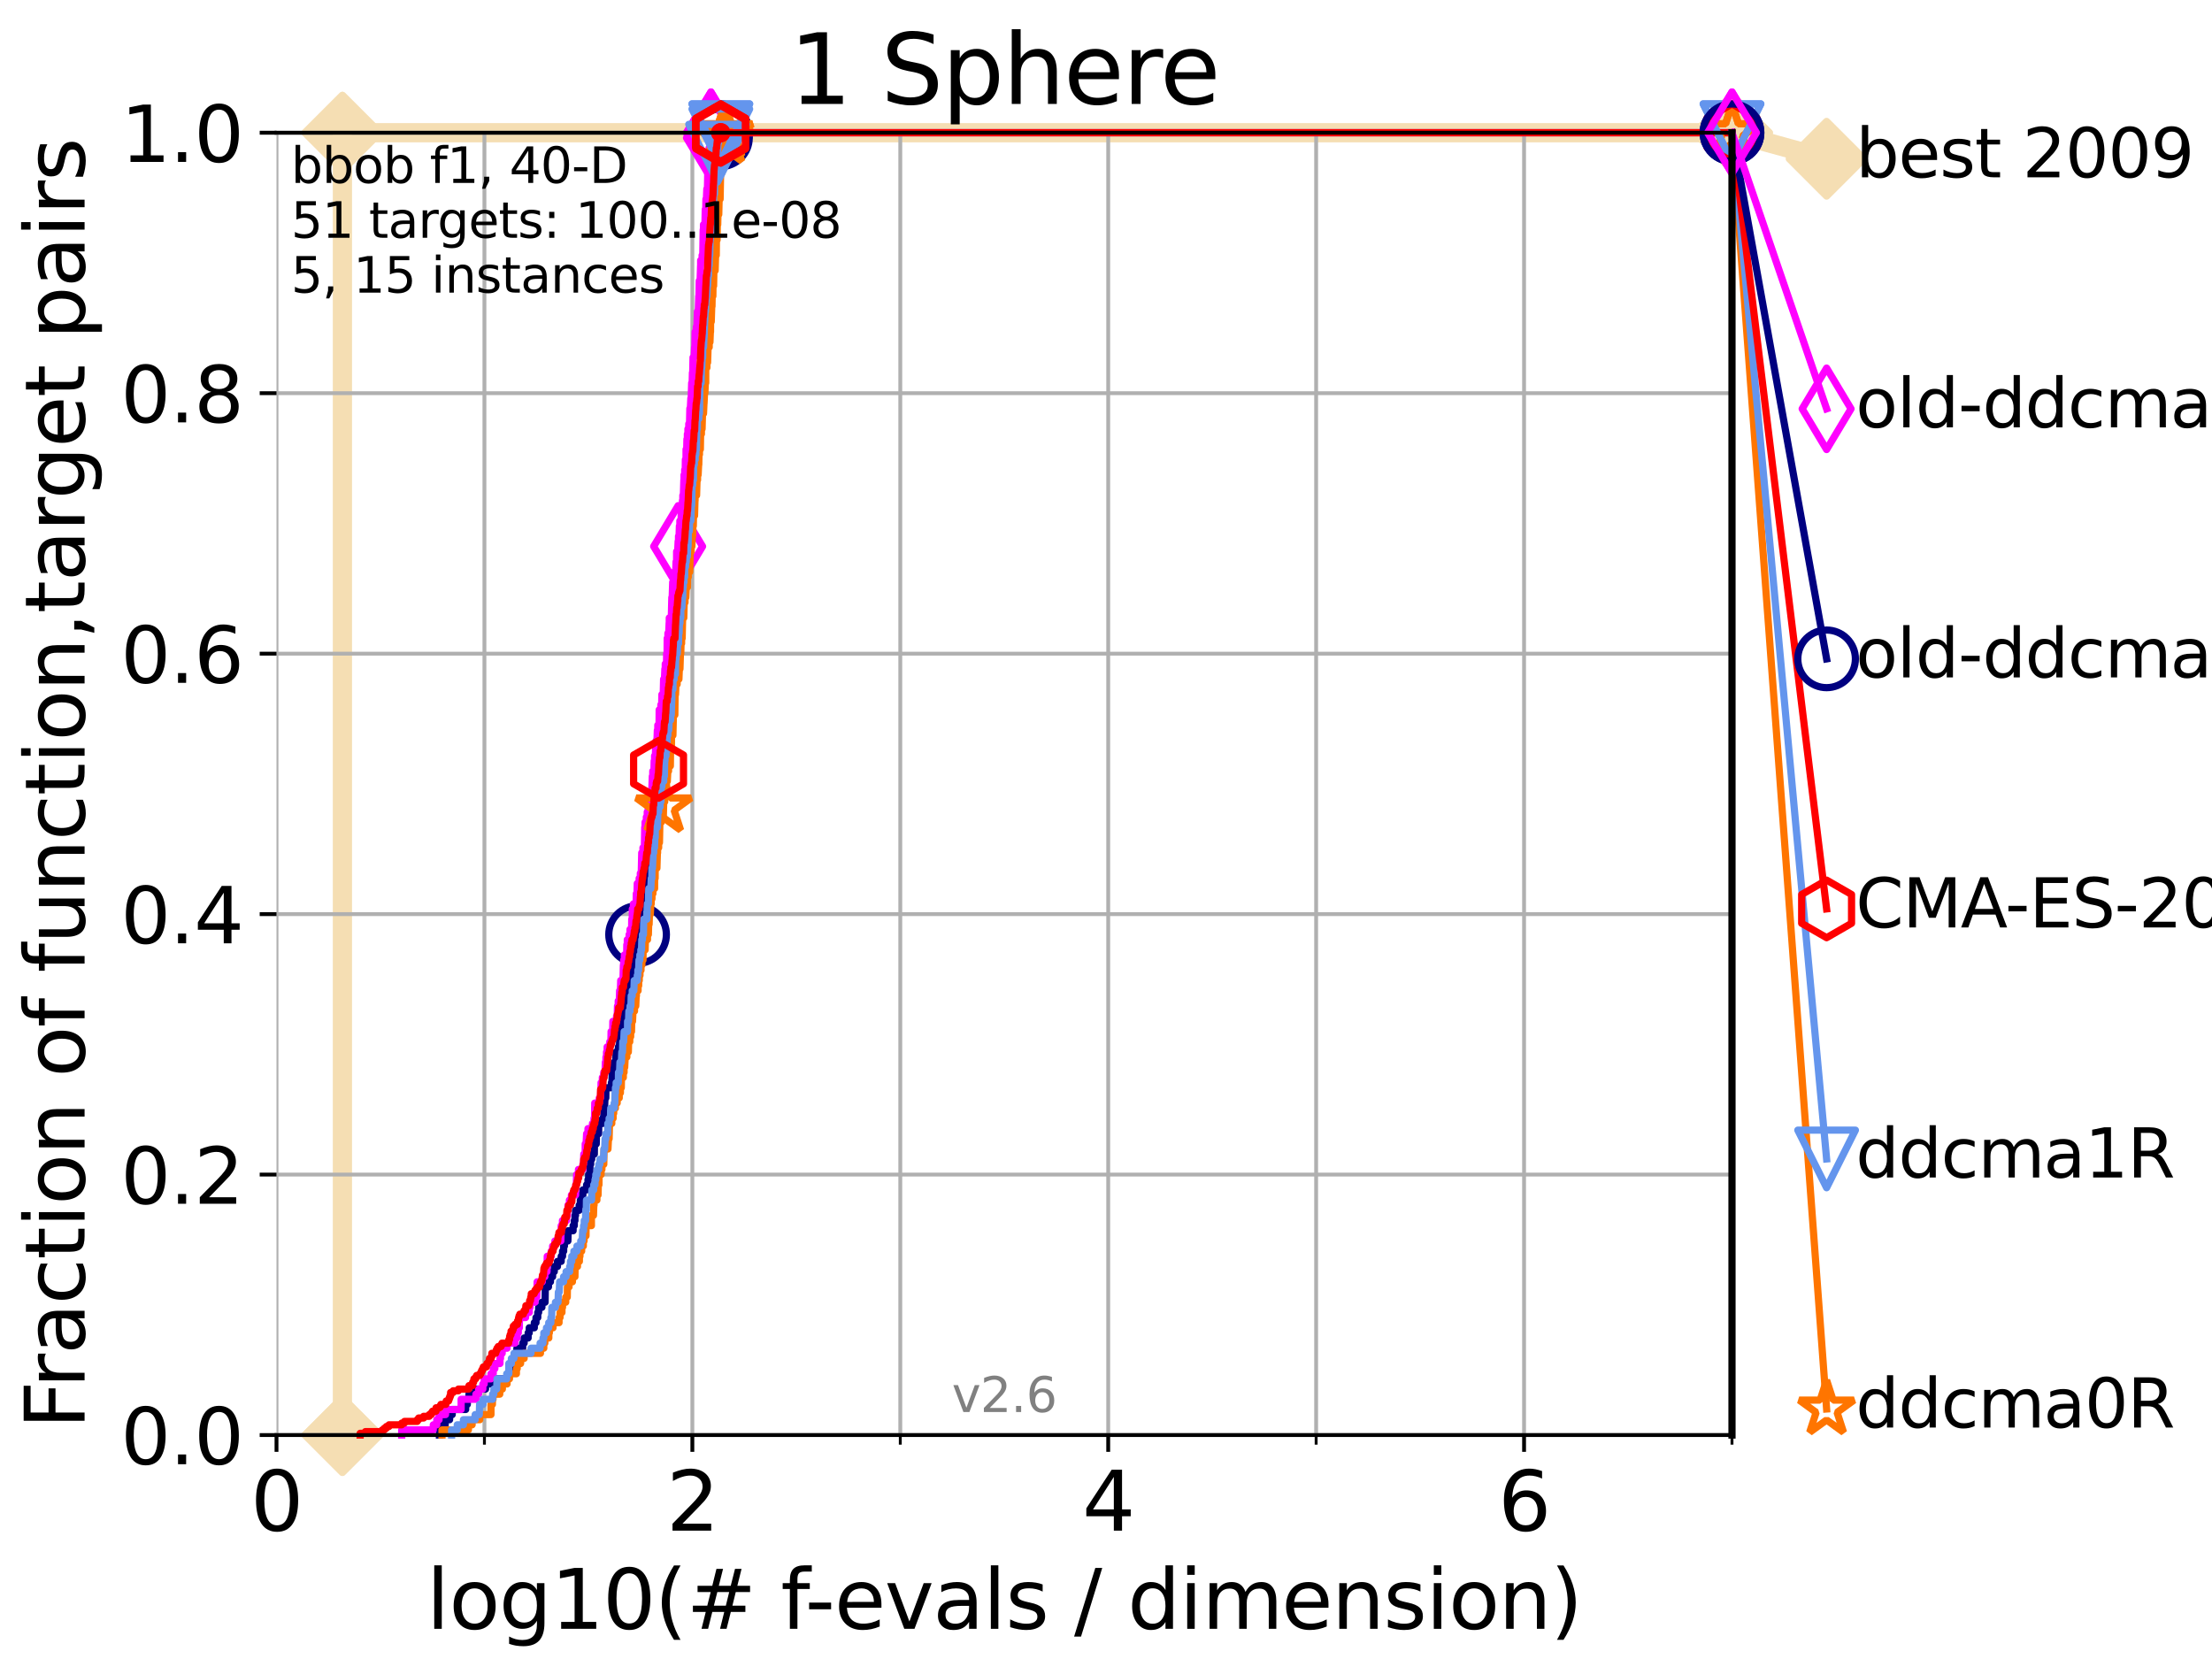 <?xml version="1.0" encoding="utf-8" standalone="no"?>
<!DOCTYPE svg PUBLIC "-//W3C//DTD SVG 1.1//EN"
  "http://www.w3.org/Graphics/SVG/1.1/DTD/svg11.dtd">
<svg xmlns:xlink="http://www.w3.org/1999/xlink" width="460.8pt" height="345.6pt" viewBox="0 0 460.8 345.6" xmlns="http://www.w3.org/2000/svg" version="1.1">
 <defs>
  <style type="text/css">*{stroke-linejoin: round; stroke-linecap: butt}</style>
 </defs>
 <g id="figure_1">
  <g id="patch_1">
   <path d="M 0 345.6 
L 460.8 345.6 
L 460.8 0 
L 0 0 
z
" style="fill: #ffffff"/>
  </g>
  <g id="axes_1">
   <g id="patch_2">
    <path d="M 57.6 298.944 
L 360.806 298.944 
L 360.806 27.648 
L 57.6 27.648 
z
" style="fill: #ffffff"/>
   </g>
   <g id="line2d_1">
    <path d="M 71.332 298.944 
L 71.332 27.648 
L 360.806 27.648 
" style="fill: none; stroke: #f5deb3; stroke-width: 4; stroke-linecap: square"/>
   </g>
   <g id="line2d_2">
    <defs>
     <path id="m46ebf1755f" d="M -0 7.778 
L 7.778 0 
L 0 -7.778 
L -7.778 -0 
z
" style="stroke: #f5deb3; stroke-width: 1.5; stroke-linejoin: miter"/>
    </defs>
    <g>
     <use xlink:href="#m46ebf1755f" x="71.332" y="298.944" style="fill: #f5deb3; stroke: #f5deb3; stroke-width: 1.5; stroke-linejoin: miter"/>
     <use xlink:href="#m46ebf1755f" x="71.332" y="298.944" style="fill: #f5deb3; stroke: #f5deb3; stroke-width: 1.5; stroke-linejoin: miter"/>
     <use xlink:href="#m46ebf1755f" x="71.332" y="27.648" style="fill: #f5deb3; stroke: #f5deb3; stroke-width: 1.5; stroke-linejoin: miter"/>
     <use xlink:href="#m46ebf1755f" x="71.332" y="27.648" style="fill: #f5deb3; stroke: #f5deb3; stroke-width: 1.5; stroke-linejoin: miter"/>
     <use xlink:href="#m46ebf1755f" x="360.806" y="27.648" style="fill: #f5deb3; stroke: #f5deb3; stroke-width: 1.5; stroke-linejoin: miter"/>
    </g>
   </g>
   <g id="line2d_3">
    <path style="fill: none; stroke: #f5deb3; stroke-width: 4; stroke-linecap: square"/>
    <g/>
   </g>
   <g id="line2d_4">
    <path d="M 360.806 27.648 
L 380.515 33.074 
" style="fill: none; stroke: #f5deb3; stroke-width: 4; stroke-linecap: square"/>
    <g>
     <use xlink:href="#m46ebf1755f" x="360.806" y="27.648" style="fill: #f5deb3; stroke: #f5deb3; stroke-width: 1.5; stroke-linejoin: miter"/>
     <use xlink:href="#m46ebf1755f" x="380.515" y="33.074" style="fill: #f5deb3; stroke: #f5deb3; stroke-width: 1.5; stroke-linejoin: miter"/>
    </g>
   </g>
   <g id="matplotlib.axis_1">
    <g id="xtick_1">
     <g id="line2d_5">
      <path d="M 57.6 298.944 
L 57.6 27.648 
" clip-path="url(#p7e7051bee9)" style="fill: none; stroke: #b0b0b0; stroke-width: 0.8; stroke-linecap: square"/>
     </g>
     <g id="line2d_6">
      <defs>
       <path id="mebf75e07ad" d="M 0 0 
L 0 3.5 
" style="stroke: #000000; stroke-width: 0.8"/>
      </defs>
      <g>
       <use xlink:href="#mebf75e07ad" x="57.6" y="298.944" style="stroke: #000000; stroke-width: 0.8"/>
      </g>
     </g>
     <g id="text_1">
      <!-- 0 -->
      <g transform="translate(52.192 318.861)scale(0.17 -0.17)">
       <defs>
        <path id="DejaVuSans-30" d="M 2034 4250 
Q 1547 4250 1301 3770 
Q 1056 3291 1056 2328 
Q 1056 1369 1301 889 
Q 1547 409 2034 409 
Q 2525 409 2770 889 
Q 3016 1369 3016 2328 
Q 3016 3291 2770 3770 
Q 2525 4250 2034 4250 
z
M 2034 4750 
Q 2819 4750 3233 4129 
Q 3647 3509 3647 2328 
Q 3647 1150 3233 529 
Q 2819 -91 2034 -91 
Q 1250 -91 836 529 
Q 422 1150 422 2328 
Q 422 3509 836 4129 
Q 1250 4750 2034 4750 
z
" transform="scale(0.016)"/>
       </defs>
       <use xlink:href="#DejaVuSans-30"/>
      </g>
     </g>
    </g>
    <g id="xtick_2">
     <g id="line2d_7">
      <path d="M 144.23 298.944 
L 144.23 27.648 
" clip-path="url(#p7e7051bee9)" style="fill: none; stroke: #b0b0b0; stroke-width: 0.8; stroke-linecap: square"/>
     </g>
     <g id="line2d_8">
      <g>
       <use xlink:href="#mebf75e07ad" x="144.23" y="298.944" style="stroke: #000000; stroke-width: 0.8"/>
      </g>
     </g>
     <g id="text_2">
      <!-- 2 -->
      <g transform="translate(138.822 318.861)scale(0.17 -0.17)">
       <defs>
        <path id="DejaVuSans-32" d="M 1228 531 
L 3431 531 
L 3431 0 
L 469 0 
L 469 531 
Q 828 903 1448 1529 
Q 2069 2156 2228 2338 
Q 2531 2678 2651 2914 
Q 2772 3150 2772 3378 
Q 2772 3750 2511 3984 
Q 2250 4219 1831 4219 
Q 1534 4219 1204 4116 
Q 875 4013 500 3803 
L 500 4441 
Q 881 4594 1212 4672 
Q 1544 4750 1819 4750 
Q 2544 4750 2975 4387 
Q 3406 4025 3406 3419 
Q 3406 3131 3298 2873 
Q 3191 2616 2906 2266 
Q 2828 2175 2409 1742 
Q 1991 1309 1228 531 
z
" transform="scale(0.016)"/>
       </defs>
       <use xlink:href="#DejaVuSans-32"/>
      </g>
     </g>
    </g>
    <g id="xtick_3">
     <g id="line2d_9">
      <path d="M 230.861 298.944 
L 230.861 27.648 
" clip-path="url(#p7e7051bee9)" style="fill: none; stroke: #b0b0b0; stroke-width: 0.8; stroke-linecap: square"/>
     </g>
     <g id="line2d_10">
      <g>
       <use xlink:href="#mebf75e07ad" x="230.861" y="298.944" style="stroke: #000000; stroke-width: 0.8"/>
      </g>
     </g>
     <g id="text_3">
      <!-- 4 -->
      <g transform="translate(225.453 318.861)scale(0.17 -0.17)">
       <defs>
        <path id="DejaVuSans-34" d="M 2419 4116 
L 825 1625 
L 2419 1625 
L 2419 4116 
z
M 2253 4666 
L 3047 4666 
L 3047 1625 
L 3713 1625 
L 3713 1100 
L 3047 1100 
L 3047 0 
L 2419 0 
L 2419 1100 
L 313 1100 
L 313 1709 
L 2253 4666 
z
" transform="scale(0.016)"/>
       </defs>
       <use xlink:href="#DejaVuSans-34"/>
      </g>
     </g>
    </g>
    <g id="xtick_4">
     <g id="line2d_11">
      <path d="M 317.491 298.944 
L 317.491 27.648 
" clip-path="url(#p7e7051bee9)" style="fill: none; stroke: #b0b0b0; stroke-width: 0.8; stroke-linecap: square"/>
     </g>
     <g id="line2d_12">
      <g>
       <use xlink:href="#mebf75e07ad" x="317.491" y="298.944" style="stroke: #000000; stroke-width: 0.8"/>
      </g>
     </g>
     <g id="text_4">
      <!-- 6 -->
      <g transform="translate(312.083 318.861)scale(0.17 -0.17)">
       <defs>
        <path id="DejaVuSans-36" d="M 2113 2584 
Q 1688 2584 1439 2293 
Q 1191 2003 1191 1497 
Q 1191 994 1439 701 
Q 1688 409 2113 409 
Q 2538 409 2786 701 
Q 3034 994 3034 1497 
Q 3034 2003 2786 2293 
Q 2538 2584 2113 2584 
z
M 3366 4563 
L 3366 3988 
Q 3128 4100 2886 4159 
Q 2644 4219 2406 4219 
Q 1781 4219 1451 3797 
Q 1122 3375 1075 2522 
Q 1259 2794 1537 2939 
Q 1816 3084 2150 3084 
Q 2853 3084 3261 2657 
Q 3669 2231 3669 1497 
Q 3669 778 3244 343 
Q 2819 -91 2113 -91 
Q 1303 -91 875 529 
Q 447 1150 447 2328 
Q 447 3434 972 4092 
Q 1497 4750 2381 4750 
Q 2619 4750 2861 4703 
Q 3103 4656 3366 4563 
z
" transform="scale(0.016)"/>
       </defs>
       <use xlink:href="#DejaVuSans-36"/>
      </g>
     </g>
    </g>
    <g id="xtick_5">
     <g id="line2d_13">
      <path d="M 100.915 298.944 
L 100.915 27.648 
" clip-path="url(#p7e7051bee9)" style="fill: none; stroke: #b0b0b0; stroke-width: 0.8; stroke-linecap: square"/>
     </g>
     <g id="line2d_14">
      <defs>
       <path id="mda22f51003" d="M 0 0 
L 0 2 
" style="stroke: #000000; stroke-width: 0.6"/>
      </defs>
      <g>
       <use xlink:href="#mda22f51003" x="100.915" y="298.944" style="stroke: #000000; stroke-width: 0.6"/>
      </g>
     </g>
    </g>
    <g id="xtick_6">
     <g id="line2d_15">
      <path d="M 187.546 298.944 
L 187.546 27.648 
" clip-path="url(#p7e7051bee9)" style="fill: none; stroke: #b0b0b0; stroke-width: 0.8; stroke-linecap: square"/>
     </g>
     <g id="line2d_16">
      <g>
       <use xlink:href="#mda22f51003" x="187.546" y="298.944" style="stroke: #000000; stroke-width: 0.6"/>
      </g>
     </g>
    </g>
    <g id="xtick_7">
     <g id="line2d_17">
      <path d="M 274.176 298.944 
L 274.176 27.648 
" clip-path="url(#p7e7051bee9)" style="fill: none; stroke: #b0b0b0; stroke-width: 0.8; stroke-linecap: square"/>
     </g>
     <g id="line2d_18">
      <g>
       <use xlink:href="#mda22f51003" x="274.176" y="298.944" style="stroke: #000000; stroke-width: 0.6"/>
      </g>
     </g>
    </g>
    <g id="xtick_8">
     <g id="line2d_19">
      <path d="M 360.806 298.944 
L 360.806 27.648 
" clip-path="url(#p7e7051bee9)" style="fill: none; stroke: #b0b0b0; stroke-width: 0.8; stroke-linecap: square"/>
     </g>
     <g id="line2d_20">
      <g>
       <use xlink:href="#mda22f51003" x="360.806" y="298.944" style="stroke: #000000; stroke-width: 0.6"/>
      </g>
     </g>
    </g>
    <g id="text_5">
     <!-- log10(# f-evals / dimension) -->
     <g transform="translate(88.823 339.314)scale(0.17 -0.17)">
      <defs>
       <path id="DejaVuSans-6c" d="M 603 4863 
L 1178 4863 
L 1178 0 
L 603 0 
L 603 4863 
z
" transform="scale(0.016)"/>
       <path id="DejaVuSans-6f" d="M 1959 3097 
Q 1497 3097 1228 2736 
Q 959 2375 959 1747 
Q 959 1119 1226 758 
Q 1494 397 1959 397 
Q 2419 397 2687 759 
Q 2956 1122 2956 1747 
Q 2956 2369 2687 2733 
Q 2419 3097 1959 3097 
z
M 1959 3584 
Q 2709 3584 3137 3096 
Q 3566 2609 3566 1747 
Q 3566 888 3137 398 
Q 2709 -91 1959 -91 
Q 1206 -91 779 398 
Q 353 888 353 1747 
Q 353 2609 779 3096 
Q 1206 3584 1959 3584 
z
" transform="scale(0.016)"/>
       <path id="DejaVuSans-67" d="M 2906 1791 
Q 2906 2416 2648 2759 
Q 2391 3103 1925 3103 
Q 1463 3103 1205 2759 
Q 947 2416 947 1791 
Q 947 1169 1205 825 
Q 1463 481 1925 481 
Q 2391 481 2648 825 
Q 2906 1169 2906 1791 
z
M 3481 434 
Q 3481 -459 3084 -895 
Q 2688 -1331 1869 -1331 
Q 1566 -1331 1297 -1286 
Q 1028 -1241 775 -1147 
L 775 -588 
Q 1028 -725 1275 -790 
Q 1522 -856 1778 -856 
Q 2344 -856 2625 -561 
Q 2906 -266 2906 331 
L 2906 616 
Q 2728 306 2450 153 
Q 2172 0 1784 0 
Q 1141 0 747 490 
Q 353 981 353 1791 
Q 353 2603 747 3093 
Q 1141 3584 1784 3584 
Q 2172 3584 2450 3431 
Q 2728 3278 2906 2969 
L 2906 3500 
L 3481 3500 
L 3481 434 
z
" transform="scale(0.016)"/>
       <path id="DejaVuSans-31" d="M 794 531 
L 1825 531 
L 1825 4091 
L 703 3866 
L 703 4441 
L 1819 4666 
L 2450 4666 
L 2450 531 
L 3481 531 
L 3481 0 
L 794 0 
L 794 531 
z
" transform="scale(0.016)"/>
       <path id="DejaVuSans-28" d="M 1984 4856 
Q 1566 4138 1362 3434 
Q 1159 2731 1159 2009 
Q 1159 1288 1364 580 
Q 1569 -128 1984 -844 
L 1484 -844 
Q 1016 -109 783 600 
Q 550 1309 550 2009 
Q 550 2706 781 3412 
Q 1013 4119 1484 4856 
L 1984 4856 
z
" transform="scale(0.016)"/>
       <path id="DejaVuSans-23" d="M 3272 2816 
L 2363 2816 
L 2100 1772 
L 3016 1772 
L 3272 2816 
z
M 2803 4594 
L 2478 3297 
L 3391 3297 
L 3719 4594 
L 4219 4594 
L 3897 3297 
L 4872 3297 
L 4872 2816 
L 3775 2816 
L 3519 1772 
L 4513 1772 
L 4513 1294 
L 3397 1294 
L 3072 0 
L 2572 0 
L 2894 1294 
L 1978 1294 
L 1656 0 
L 1153 0 
L 1478 1294 
L 494 1294 
L 494 1772 
L 1594 1772 
L 1856 2816 
L 850 2816 
L 850 3297 
L 1978 3297 
L 2297 4594 
L 2803 4594 
z
" transform="scale(0.016)"/>
       <path id="DejaVuSans-20" transform="scale(0.016)"/>
       <path id="DejaVuSans-66" d="M 2375 4863 
L 2375 4384 
L 1825 4384 
Q 1516 4384 1395 4259 
Q 1275 4134 1275 3809 
L 1275 3500 
L 2222 3500 
L 2222 3053 
L 1275 3053 
L 1275 0 
L 697 0 
L 697 3053 
L 147 3053 
L 147 3500 
L 697 3500 
L 697 3744 
Q 697 4328 969 4595 
Q 1241 4863 1831 4863 
L 2375 4863 
z
" transform="scale(0.016)"/>
       <path id="DejaVuSans-2d" d="M 313 2009 
L 1997 2009 
L 1997 1497 
L 313 1497 
L 313 2009 
z
" transform="scale(0.016)"/>
       <path id="DejaVuSans-65" d="M 3597 1894 
L 3597 1613 
L 953 1613 
Q 991 1019 1311 708 
Q 1631 397 2203 397 
Q 2534 397 2845 478 
Q 3156 559 3463 722 
L 3463 178 
Q 3153 47 2828 -22 
Q 2503 -91 2169 -91 
Q 1331 -91 842 396 
Q 353 884 353 1716 
Q 353 2575 817 3079 
Q 1281 3584 2069 3584 
Q 2775 3584 3186 3129 
Q 3597 2675 3597 1894 
z
M 3022 2063 
Q 3016 2534 2758 2815 
Q 2500 3097 2075 3097 
Q 1594 3097 1305 2825 
Q 1016 2553 972 2059 
L 3022 2063 
z
" transform="scale(0.016)"/>
       <path id="DejaVuSans-76" d="M 191 3500 
L 800 3500 
L 1894 563 
L 2988 3500 
L 3597 3500 
L 2284 0 
L 1503 0 
L 191 3500 
z
" transform="scale(0.016)"/>
       <path id="DejaVuSans-61" d="M 2194 1759 
Q 1497 1759 1228 1600 
Q 959 1441 959 1056 
Q 959 750 1161 570 
Q 1363 391 1709 391 
Q 2188 391 2477 730 
Q 2766 1069 2766 1631 
L 2766 1759 
L 2194 1759 
z
M 3341 1997 
L 3341 0 
L 2766 0 
L 2766 531 
Q 2569 213 2275 61 
Q 1981 -91 1556 -91 
Q 1019 -91 701 211 
Q 384 513 384 1019 
Q 384 1609 779 1909 
Q 1175 2209 1959 2209 
L 2766 2209 
L 2766 2266 
Q 2766 2663 2505 2880 
Q 2244 3097 1772 3097 
Q 1472 3097 1187 3025 
Q 903 2953 641 2809 
L 641 3341 
Q 956 3463 1253 3523 
Q 1550 3584 1831 3584 
Q 2591 3584 2966 3190 
Q 3341 2797 3341 1997 
z
" transform="scale(0.016)"/>
       <path id="DejaVuSans-73" d="M 2834 3397 
L 2834 2853 
Q 2591 2978 2328 3040 
Q 2066 3103 1784 3103 
Q 1356 3103 1142 2972 
Q 928 2841 928 2578 
Q 928 2378 1081 2264 
Q 1234 2150 1697 2047 
L 1894 2003 
Q 2506 1872 2764 1633 
Q 3022 1394 3022 966 
Q 3022 478 2636 193 
Q 2250 -91 1575 -91 
Q 1294 -91 989 -36 
Q 684 19 347 128 
L 347 722 
Q 666 556 975 473 
Q 1284 391 1588 391 
Q 1994 391 2212 530 
Q 2431 669 2431 922 
Q 2431 1156 2273 1281 
Q 2116 1406 1581 1522 
L 1381 1569 
Q 847 1681 609 1914 
Q 372 2147 372 2553 
Q 372 3047 722 3315 
Q 1072 3584 1716 3584 
Q 2034 3584 2315 3537 
Q 2597 3491 2834 3397 
z
" transform="scale(0.016)"/>
       <path id="DejaVuSans-2f" d="M 1625 4666 
L 2156 4666 
L 531 -594 
L 0 -594 
L 1625 4666 
z
" transform="scale(0.016)"/>
       <path id="DejaVuSans-64" d="M 2906 2969 
L 2906 4863 
L 3481 4863 
L 3481 0 
L 2906 0 
L 2906 525 
Q 2725 213 2448 61 
Q 2172 -91 1784 -91 
Q 1150 -91 751 415 
Q 353 922 353 1747 
Q 353 2572 751 3078 
Q 1150 3584 1784 3584 
Q 2172 3584 2448 3432 
Q 2725 3281 2906 2969 
z
M 947 1747 
Q 947 1113 1208 752 
Q 1469 391 1925 391 
Q 2381 391 2643 752 
Q 2906 1113 2906 1747 
Q 2906 2381 2643 2742 
Q 2381 3103 1925 3103 
Q 1469 3103 1208 2742 
Q 947 2381 947 1747 
z
" transform="scale(0.016)"/>
       <path id="DejaVuSans-69" d="M 603 3500 
L 1178 3500 
L 1178 0 
L 603 0 
L 603 3500 
z
M 603 4863 
L 1178 4863 
L 1178 4134 
L 603 4134 
L 603 4863 
z
" transform="scale(0.016)"/>
       <path id="DejaVuSans-6d" d="M 3328 2828 
Q 3544 3216 3844 3400 
Q 4144 3584 4550 3584 
Q 5097 3584 5394 3201 
Q 5691 2819 5691 2113 
L 5691 0 
L 5113 0 
L 5113 2094 
Q 5113 2597 4934 2840 
Q 4756 3084 4391 3084 
Q 3944 3084 3684 2787 
Q 3425 2491 3425 1978 
L 3425 0 
L 2847 0 
L 2847 2094 
Q 2847 2600 2669 2842 
Q 2491 3084 2119 3084 
Q 1678 3084 1418 2786 
Q 1159 2488 1159 1978 
L 1159 0 
L 581 0 
L 581 3500 
L 1159 3500 
L 1159 2956 
Q 1356 3278 1631 3431 
Q 1906 3584 2284 3584 
Q 2666 3584 2933 3390 
Q 3200 3197 3328 2828 
z
" transform="scale(0.016)"/>
       <path id="DejaVuSans-6e" d="M 3513 2113 
L 3513 0 
L 2938 0 
L 2938 2094 
Q 2938 2591 2744 2837 
Q 2550 3084 2163 3084 
Q 1697 3084 1428 2787 
Q 1159 2491 1159 1978 
L 1159 0 
L 581 0 
L 581 3500 
L 1159 3500 
L 1159 2956 
Q 1366 3272 1645 3428 
Q 1925 3584 2291 3584 
Q 2894 3584 3203 3211 
Q 3513 2838 3513 2113 
z
" transform="scale(0.016)"/>
       <path id="DejaVuSans-29" d="M 513 4856 
L 1013 4856 
Q 1481 4119 1714 3412 
Q 1947 2706 1947 2009 
Q 1947 1309 1714 600 
Q 1481 -109 1013 -844 
L 513 -844 
Q 928 -128 1133 580 
Q 1338 1288 1338 2009 
Q 1338 2731 1133 3434 
Q 928 4138 513 4856 
z
" transform="scale(0.016)"/>
      </defs>
      <use xlink:href="#DejaVuSans-6c"/>
      <use xlink:href="#DejaVuSans-6f" x="27.783"/>
      <use xlink:href="#DejaVuSans-67" x="88.965"/>
      <use xlink:href="#DejaVuSans-31" x="152.441"/>
      <use xlink:href="#DejaVuSans-30" x="216.064"/>
      <use xlink:href="#DejaVuSans-28" x="279.688"/>
      <use xlink:href="#DejaVuSans-23" x="318.701"/>
      <use xlink:href="#DejaVuSans-20" x="402.49"/>
      <use xlink:href="#DejaVuSans-66" x="434.277"/>
      <use xlink:href="#DejaVuSans-2d" x="463.982"/>
      <use xlink:href="#DejaVuSans-65" x="500.066"/>
      <use xlink:href="#DejaVuSans-76" x="561.59"/>
      <use xlink:href="#DejaVuSans-61" x="620.77"/>
      <use xlink:href="#DejaVuSans-6c" x="682.049"/>
      <use xlink:href="#DejaVuSans-73" x="709.832"/>
      <use xlink:href="#DejaVuSans-20" x="761.932"/>
      <use xlink:href="#DejaVuSans-2f" x="793.719"/>
      <use xlink:href="#DejaVuSans-20" x="827.41"/>
      <use xlink:href="#DejaVuSans-64" x="859.197"/>
      <use xlink:href="#DejaVuSans-69" x="922.674"/>
      <use xlink:href="#DejaVuSans-6d" x="950.457"/>
      <use xlink:href="#DejaVuSans-65" x="1047.869"/>
      <use xlink:href="#DejaVuSans-6e" x="1109.393"/>
      <use xlink:href="#DejaVuSans-73" x="1172.771"/>
      <use xlink:href="#DejaVuSans-69" x="1224.871"/>
      <use xlink:href="#DejaVuSans-6f" x="1252.654"/>
      <use xlink:href="#DejaVuSans-6e" x="1313.836"/>
      <use xlink:href="#DejaVuSans-29" x="1377.215"/>
     </g>
    </g>
   </g>
   <g id="matplotlib.axis_2">
    <g id="ytick_1">
     <g id="line2d_21">
      <path d="M 57.6 298.944 
L 360.806 298.944 
" clip-path="url(#p7e7051bee9)" style="fill: none; stroke: #b0b0b0; stroke-width: 0.8; stroke-linecap: square"/>
     </g>
     <g id="line2d_22">
      <defs>
       <path id="m5434305fad" d="M 0 0 
L -3.5 0 
" style="stroke: #000000; stroke-width: 0.8"/>
      </defs>
      <g>
       <use xlink:href="#m5434305fad" x="57.6" y="298.944" style="stroke: #000000; stroke-width: 0.8"/>
      </g>
     </g>
     <g id="text_6">
      <!-- 0.0 -->
      <g transform="translate(25.155 305.023)scale(0.16 -0.16)">
       <defs>
        <path id="DejaVuSans-2e" d="M 684 794 
L 1344 794 
L 1344 0 
L 684 0 
L 684 794 
z
" transform="scale(0.016)"/>
       </defs>
       <use xlink:href="#DejaVuSans-30"/>
       <use xlink:href="#DejaVuSans-2e" x="63.623"/>
       <use xlink:href="#DejaVuSans-30" x="95.41"/>
      </g>
     </g>
    </g>
    <g id="ytick_2">
     <g id="line2d_23">
      <path d="M 57.6 244.685 
L 360.806 244.685 
" clip-path="url(#p7e7051bee9)" style="fill: none; stroke: #b0b0b0; stroke-width: 0.8; stroke-linecap: square"/>
     </g>
     <g id="line2d_24">
      <g>
       <use xlink:href="#m5434305fad" x="57.6" y="244.685" style="stroke: #000000; stroke-width: 0.8"/>
      </g>
     </g>
     <g id="text_7">
      <!-- 0.2 -->
      <g transform="translate(25.155 250.764)scale(0.16 -0.16)">
       <use xlink:href="#DejaVuSans-30"/>
       <use xlink:href="#DejaVuSans-2e" x="63.623"/>
       <use xlink:href="#DejaVuSans-32" x="95.41"/>
      </g>
     </g>
    </g>
    <g id="ytick_3">
     <g id="line2d_25">
      <path d="M 57.6 190.426 
L 360.806 190.426 
" clip-path="url(#p7e7051bee9)" style="fill: none; stroke: #b0b0b0; stroke-width: 0.8; stroke-linecap: square"/>
     </g>
     <g id="line2d_26">
      <g>
       <use xlink:href="#m5434305fad" x="57.6" y="190.426" style="stroke: #000000; stroke-width: 0.8"/>
      </g>
     </g>
     <g id="text_8">
      <!-- 0.4 -->
      <g transform="translate(25.155 196.504)scale(0.16 -0.16)">
       <use xlink:href="#DejaVuSans-30"/>
       <use xlink:href="#DejaVuSans-2e" x="63.623"/>
       <use xlink:href="#DejaVuSans-34" x="95.41"/>
      </g>
     </g>
    </g>
    <g id="ytick_4">
     <g id="line2d_27">
      <path d="M 57.6 136.166 
L 360.806 136.166 
" clip-path="url(#p7e7051bee9)" style="fill: none; stroke: #b0b0b0; stroke-width: 0.8; stroke-linecap: square"/>
     </g>
     <g id="line2d_28">
      <g>
       <use xlink:href="#m5434305fad" x="57.6" y="136.166" style="stroke: #000000; stroke-width: 0.8"/>
      </g>
     </g>
     <g id="text_9">
      <!-- 0.6 -->
      <g transform="translate(25.155 142.245)scale(0.16 -0.16)">
       <use xlink:href="#DejaVuSans-30"/>
       <use xlink:href="#DejaVuSans-2e" x="63.623"/>
       <use xlink:href="#DejaVuSans-36" x="95.41"/>
      </g>
     </g>
    </g>
    <g id="ytick_5">
     <g id="line2d_29">
      <path d="M 57.6 81.907 
L 360.806 81.907 
" clip-path="url(#p7e7051bee9)" style="fill: none; stroke: #b0b0b0; stroke-width: 0.8; stroke-linecap: square"/>
     </g>
     <g id="line2d_30">
      <g>
       <use xlink:href="#m5434305fad" x="57.6" y="81.907" style="stroke: #000000; stroke-width: 0.8"/>
      </g>
     </g>
     <g id="text_10">
      <!-- 0.8 -->
      <g transform="translate(25.155 87.986)scale(0.16 -0.16)">
       <defs>
        <path id="DejaVuSans-38" d="M 2034 2216 
Q 1584 2216 1326 1975 
Q 1069 1734 1069 1313 
Q 1069 891 1326 650 
Q 1584 409 2034 409 
Q 2484 409 2743 651 
Q 3003 894 3003 1313 
Q 3003 1734 2745 1975 
Q 2488 2216 2034 2216 
z
M 1403 2484 
Q 997 2584 770 2862 
Q 544 3141 544 3541 
Q 544 4100 942 4425 
Q 1341 4750 2034 4750 
Q 2731 4750 3128 4425 
Q 3525 4100 3525 3541 
Q 3525 3141 3298 2862 
Q 3072 2584 2669 2484 
Q 3125 2378 3379 2068 
Q 3634 1759 3634 1313 
Q 3634 634 3220 271 
Q 2806 -91 2034 -91 
Q 1263 -91 848 271 
Q 434 634 434 1313 
Q 434 1759 690 2068 
Q 947 2378 1403 2484 
z
M 1172 3481 
Q 1172 3119 1398 2916 
Q 1625 2713 2034 2713 
Q 2441 2713 2670 2916 
Q 2900 3119 2900 3481 
Q 2900 3844 2670 4047 
Q 2441 4250 2034 4250 
Q 1625 4250 1398 4047 
Q 1172 3844 1172 3481 
z
" transform="scale(0.016)"/>
       </defs>
       <use xlink:href="#DejaVuSans-30"/>
       <use xlink:href="#DejaVuSans-2e" x="63.623"/>
       <use xlink:href="#DejaVuSans-38" x="95.41"/>
      </g>
     </g>
    </g>
    <g id="ytick_6">
     <g id="line2d_31">
      <path d="M 57.6 27.648 
L 360.806 27.648 
" clip-path="url(#p7e7051bee9)" style="fill: none; stroke: #b0b0b0; stroke-width: 0.8; stroke-linecap: square"/>
     </g>
     <g id="line2d_32">
      <g>
       <use xlink:href="#m5434305fad" x="57.6" y="27.648" style="stroke: #000000; stroke-width: 0.8"/>
      </g>
     </g>
     <g id="text_11">
      <!-- 1.0 -->
      <g transform="translate(25.155 33.727)scale(0.16 -0.16)">
       <use xlink:href="#DejaVuSans-31"/>
       <use xlink:href="#DejaVuSans-2e" x="63.623"/>
       <use xlink:href="#DejaVuSans-30" x="95.41"/>
      </g>
     </g>
    </g>
    <g id="text_12">
     <!-- Fraction of function,target pairs -->
     <g transform="translate(17.62 297.681)rotate(-90)scale(0.17 -0.17)">
      <defs>
       <path id="DejaVuSans-46" d="M 628 4666 
L 3309 4666 
L 3309 4134 
L 1259 4134 
L 1259 2759 
L 3109 2759 
L 3109 2228 
L 1259 2228 
L 1259 0 
L 628 0 
L 628 4666 
z
" transform="scale(0.016)"/>
       <path id="DejaVuSans-72" d="M 2631 2963 
Q 2534 3019 2420 3045 
Q 2306 3072 2169 3072 
Q 1681 3072 1420 2755 
Q 1159 2438 1159 1844 
L 1159 0 
L 581 0 
L 581 3500 
L 1159 3500 
L 1159 2956 
Q 1341 3275 1631 3429 
Q 1922 3584 2338 3584 
Q 2397 3584 2469 3576 
Q 2541 3569 2628 3553 
L 2631 2963 
z
" transform="scale(0.016)"/>
       <path id="DejaVuSans-63" d="M 3122 3366 
L 3122 2828 
Q 2878 2963 2633 3030 
Q 2388 3097 2138 3097 
Q 1578 3097 1268 2742 
Q 959 2388 959 1747 
Q 959 1106 1268 751 
Q 1578 397 2138 397 
Q 2388 397 2633 464 
Q 2878 531 3122 666 
L 3122 134 
Q 2881 22 2623 -34 
Q 2366 -91 2075 -91 
Q 1284 -91 818 406 
Q 353 903 353 1747 
Q 353 2603 823 3093 
Q 1294 3584 2113 3584 
Q 2378 3584 2631 3529 
Q 2884 3475 3122 3366 
z
" transform="scale(0.016)"/>
       <path id="DejaVuSans-74" d="M 1172 4494 
L 1172 3500 
L 2356 3500 
L 2356 3053 
L 1172 3053 
L 1172 1153 
Q 1172 725 1289 603 
Q 1406 481 1766 481 
L 2356 481 
L 2356 0 
L 1766 0 
Q 1100 0 847 248 
Q 594 497 594 1153 
L 594 3053 
L 172 3053 
L 172 3500 
L 594 3500 
L 594 4494 
L 1172 4494 
z
" transform="scale(0.016)"/>
       <path id="DejaVuSans-75" d="M 544 1381 
L 544 3500 
L 1119 3500 
L 1119 1403 
Q 1119 906 1312 657 
Q 1506 409 1894 409 
Q 2359 409 2629 706 
Q 2900 1003 2900 1516 
L 2900 3500 
L 3475 3500 
L 3475 0 
L 2900 0 
L 2900 538 
Q 2691 219 2414 64 
Q 2138 -91 1772 -91 
Q 1169 -91 856 284 
Q 544 659 544 1381 
z
M 1991 3584 
L 1991 3584 
z
" transform="scale(0.016)"/>
       <path id="DejaVuSans-2c" d="M 750 794 
L 1409 794 
L 1409 256 
L 897 -744 
L 494 -744 
L 750 256 
L 750 794 
z
" transform="scale(0.016)"/>
       <path id="DejaVuSans-70" d="M 1159 525 
L 1159 -1331 
L 581 -1331 
L 581 3500 
L 1159 3500 
L 1159 2969 
Q 1341 3281 1617 3432 
Q 1894 3584 2278 3584 
Q 2916 3584 3314 3078 
Q 3713 2572 3713 1747 
Q 3713 922 3314 415 
Q 2916 -91 2278 -91 
Q 1894 -91 1617 61 
Q 1341 213 1159 525 
z
M 3116 1747 
Q 3116 2381 2855 2742 
Q 2594 3103 2138 3103 
Q 1681 3103 1420 2742 
Q 1159 2381 1159 1747 
Q 1159 1113 1420 752 
Q 1681 391 2138 391 
Q 2594 391 2855 752 
Q 3116 1113 3116 1747 
z
" transform="scale(0.016)"/>
      </defs>
      <use xlink:href="#DejaVuSans-46"/>
      <use xlink:href="#DejaVuSans-72" x="50.27"/>
      <use xlink:href="#DejaVuSans-61" x="91.383"/>
      <use xlink:href="#DejaVuSans-63" x="152.662"/>
      <use xlink:href="#DejaVuSans-74" x="207.643"/>
      <use xlink:href="#DejaVuSans-69" x="246.852"/>
      <use xlink:href="#DejaVuSans-6f" x="274.635"/>
      <use xlink:href="#DejaVuSans-6e" x="335.816"/>
      <use xlink:href="#DejaVuSans-20" x="399.195"/>
      <use xlink:href="#DejaVuSans-6f" x="430.982"/>
      <use xlink:href="#DejaVuSans-66" x="492.164"/>
      <use xlink:href="#DejaVuSans-20" x="527.369"/>
      <use xlink:href="#DejaVuSans-66" x="559.156"/>
      <use xlink:href="#DejaVuSans-75" x="594.361"/>
      <use xlink:href="#DejaVuSans-6e" x="657.74"/>
      <use xlink:href="#DejaVuSans-63" x="721.119"/>
      <use xlink:href="#DejaVuSans-74" x="776.1"/>
      <use xlink:href="#DejaVuSans-69" x="815.309"/>
      <use xlink:href="#DejaVuSans-6f" x="843.092"/>
      <use xlink:href="#DejaVuSans-6e" x="904.273"/>
      <use xlink:href="#DejaVuSans-2c" x="967.652"/>
      <use xlink:href="#DejaVuSans-74" x="999.439"/>
      <use xlink:href="#DejaVuSans-61" x="1038.648"/>
      <use xlink:href="#DejaVuSans-72" x="1099.928"/>
      <use xlink:href="#DejaVuSans-67" x="1139.291"/>
      <use xlink:href="#DejaVuSans-65" x="1202.768"/>
      <use xlink:href="#DejaVuSans-74" x="1264.291"/>
      <use xlink:href="#DejaVuSans-20" x="1303.5"/>
      <use xlink:href="#DejaVuSans-70" x="1335.287"/>
      <use xlink:href="#DejaVuSans-61" x="1398.764"/>
      <use xlink:href="#DejaVuSans-69" x="1460.043"/>
      <use xlink:href="#DejaVuSans-72" x="1487.826"/>
      <use xlink:href="#DejaVuSans-73" x="1528.939"/>
     </g>
    </g>
   </g>
   <g id="line2d_33">
    <defs>
     <path id="mc535d2c213" d="M 0 1.5 
C 0.398 1.5 0.779 1.342 1.061 1.061 
C 1.342 0.779 1.5 0.398 1.5 0 
C 1.5 -0.398 1.342 -0.779 1.061 -1.061 
C 0.779 -1.342 0.398 -1.5 0 -1.5 
C -0.398 -1.5 -0.779 -1.342 -1.061 -1.061 
C -1.342 -0.779 -1.5 -0.398 -1.5 0 
C -1.5 0.398 -1.342 0.779 -1.061 1.061 
C -0.779 1.342 -0.398 1.5 0 1.5 
z
" style="stroke: #f5deb3"/>
    </defs>
    <g>
     <use xlink:href="#mc535d2c213" x="71.332" y="27.648" style="fill: #f5deb3; stroke: #f5deb3"/>
     <use xlink:href="#mc535d2c213" x="71.332" y="27.648" style="fill: #f5deb3; stroke: #f5deb3"/>
    </g>
   </g>
   <g id="line2d_34">
    <defs>
     <path id="mdde32d3a7b" d="M 0 1.5 
C 0.398 1.5 0.779 1.342 1.061 1.061 
C 1.342 0.779 1.5 0.398 1.5 0 
C 1.5 -0.398 1.342 -0.779 1.061 -1.061 
C 0.779 -1.342 0.398 -1.5 0 -1.5 
C -0.398 -1.5 -0.779 -1.342 -1.061 -1.061 
C -1.342 -0.779 -1.5 -0.398 -1.5 0 
C -1.5 0.398 -1.342 0.779 -1.061 1.061 
C -0.779 1.342 -0.398 1.5 0 1.5 
z
" style="stroke: #000080"/>
    </defs>
    <g>
     <use xlink:href="#mdde32d3a7b" x="150.077" y="27.648" style="fill: #000080; stroke: #000080"/>
     <use xlink:href="#mdde32d3a7b" x="150.077" y="27.648" style="fill: #000080; stroke: #000080"/>
    </g>
   </g>
   <g id="line2d_35">
    <path d="M 91.539 298.944 
L 91.539 297.88 
L 92.298 297.88 
L 92.298 296.816 
L 92.739 296.816 
L 92.739 295.752 
L 93.66 295.752 
L 93.66 294.688 
L 94.206 294.688 
L 94.206 293.624 
L 97.009 293.624 
L 97.009 292.561 
L 97.353 292.561 
L 97.353 291.497 
L 97.691 291.497 
L 97.691 290.433 
L 99.089 290.433 
L 99.089 289.369 
L 101.149 289.369 
L 101.149 288.305 
L 102.793 288.305 
L 102.793 287.241 
L 105.742 287.241 
L 105.742 286.177 
L 106.209 286.177 
L 106.209 285.113 
L 106.35 285.113 
L 106.35 284.049 
L 106.974 284.049 
L 106.974 282.985 
L 107.211 282.985 
L 107.211 281.922 
L 107.676 281.922 
L 107.676 280.858 
L 108.884 280.858 
L 108.884 279.794 
L 109.19 279.794 
L 109.19 278.73 
L 110.019 278.73 
L 110.019 277.666 
L 110.25 277.666 
L 110.25 276.602 
L 111.308 276.602 
L 111.308 275.538 
L 111.656 275.538 
L 111.656 274.474 
L 112.025 274.474 
L 112.025 273.41 
L 112.206 273.41 
L 112.206 272.346 
L 112.89 272.346 
L 112.89 271.282 
L 113.55 271.282 
L 113.598 268.091 
L 114.258 268.091 
L 114.258 267.027 
L 114.67 267.027 
L 114.67 265.963 
L 115.117 265.963 
L 115.117 264.899 
L 115.467 264.899 
L 115.467 263.835 
L 116.128 263.835 
L 116.128 262.771 
L 116.908 262.771 
L 116.908 261.707 
L 117.187 261.707 
L 117.187 260.643 
L 117.423 260.643 
L 117.423 259.579 
L 117.579 259.579 
L 117.579 258.516 
L 118.302 258.516 
L 118.358 256.388 
L 119.39 256.388 
L 119.39 255.324 
L 119.635 255.324 
L 119.635 254.26 
L 119.773 254.26 
L 119.773 253.196 
L 119.894 253.196 
L 119.894 252.132 
L 120.65 252.132 
L 120.65 251.068 
L 120.895 251.068 
L 120.895 250.004 
L 121.041 250.004 
L 121.041 248.94 
L 121.424 248.94 
L 121.424 247.877 
L 122.199 247.877 
L 122.199 246.813 
L 122.485 246.813 
L 122.485 245.749 
L 122.619 245.749 
L 122.619 244.685 
L 122.855 244.685 
L 122.913 242.557 
L 123.044 242.557 
L 123.044 241.493 
L 123.26 241.493 
L 123.26 240.429 
L 123.811 240.429 
L 123.839 238.301 
L 124.211 238.301 
L 124.252 236.174 
L 124.709 236.174 
L 124.735 234.046 
L 125.527 234.046 
L 125.527 232.982 
L 125.754 232.982 
L 125.817 230.854 
L 125.942 230.854 
L 126.029 228.726 
L 126.201 228.726 
L 126.226 226.598 
L 127.366 226.598 
L 127.366 225.534 
L 127.481 225.534 
L 127.527 223.407 
L 127.618 223.407 
L 127.618 222.343 
L 127.945 222.343 
L 127.945 221.279 
L 128.277 221.279 
L 128.343 219.151 
L 128.819 219.151 
L 128.819 218.087 
L 129.031 218.087 
L 129.115 215.959 
L 129.313 215.959 
L 129.365 213.832 
L 129.551 213.832 
L 129.551 212.768 
L 129.786 212.768 
L 129.877 210.64 
L 130.047 210.64 
L 130.047 209.576 
L 130.589 209.576 
L 130.618 207.448 
L 130.83 207.448 
L 130.83 206.384 
L 131.135 206.384 
L 131.135 205.32 
L 131.248 205.32 
L 131.248 204.256 
L 131.49 204.256 
L 131.601 201.065 
L 131.628 201.065 
L 131.628 200.001 
L 131.893 200.001 
L 131.893 198.937 
L 132.349 198.937 
L 132.402 196.809 
L 132.473 196.809 
L 132.569 194.681 
L 132.821 194.681 
L 132.924 192.553 
L 132.993 192.553 
L 132.993 191.49 
L 133.188 191.49 
L 133.188 190.426 
L 133.306 190.426 
L 133.306 189.362 
L 133.524 189.362 
L 133.524 188.298 
L 134.04 188.298 
L 134.064 186.17 
L 134.217 186.17 
L 134.217 185.106 
L 134.691 185.106 
L 134.754 182.978 
L 134.978 182.978 
L 134.978 181.914 
L 135.147 181.914 
L 135.23 177.659 
L 135.442 177.659 
L 135.442 176.595 
L 135.82 176.595 
L 135.85 174.467 
L 136.192 174.467 
L 136.221 172.339 
L 136.421 172.339 
L 136.421 171.275 
L 136.605 171.275 
L 136.605 170.211 
L 136.858 170.211 
L 136.92 167.02 
L 137.141 167.02 
L 137.141 165.956 
L 137.514 165.956 
L 137.528 163.828 
L 137.728 163.828 
L 137.735 161.7 
L 137.979 161.7 
L 138.057 159.572 
L 138.122 159.572 
L 138.213 157.445 
L 138.394 157.445 
L 138.471 154.253 
L 138.75 154.253 
L 138.819 152.125 
L 138.987 152.125 
L 139.043 149.997 
L 139.308 149.997 
L 139.405 146.805 
L 139.429 146.805 
L 139.429 145.742 
L 139.861 145.742 
L 139.968 142.55 
L 140.021 142.55 
L 140.109 140.422 
L 140.394 140.422 
L 140.394 139.358 
L 140.623 139.358 
L 140.663 136.166 
L 140.855 136.166 
L 140.889 132.975 
L 141.168 132.975 
L 141.168 131.911 
L 141.377 131.911 
L 141.431 129.783 
L 141.519 129.783 
L 141.546 127.655 
L 141.81 127.655 
L 141.81 126.591 
L 141.927 126.591 
L 142.028 124.463 
L 142.065 124.463 
L 142.112 121.272 
L 142.259 121.272 
L 142.347 119.144 
L 142.467 119.144 
L 142.554 117.016 
L 142.6 117.016 
L 142.6 115.952 
L 142.81 115.952 
L 142.81 114.888 
L 142.931 114.888 
L 142.931 113.824 
L 143.091 113.824 
L 143.201 110.633 
L 143.32 110.633 
L 143.369 108.505 
L 143.502 108.505 
L 143.58 106.377 
L 143.657 106.377 
L 143.725 104.249 
L 143.783 104.249 
L 143.783 103.185 
L 143.927 103.185 
L 144.013 101.058 
L 144.056 101.058 
L 144.056 99.994 
L 144.23 99.994 
L 144.315 95.738 
L 144.487 95.738 
L 144.487 94.674 
L 144.677 94.674 
L 144.677 93.61 
L 144.873 93.61 
L 144.977 90.418 
L 145.054 90.418 
L 145.054 89.355 
L 145.166 89.355 
L 145.184 87.227 
L 145.304 87.227 
L 145.318 85.099 
L 145.494 85.099 
L 145.591 82.971 
L 145.7 82.971 
L 145.7 81.907 
L 145.826 81.907 
L 145.826 80.843 
L 145.959 80.843 
L 146.023 77.652 
L 146.075 77.652 
L 146.168 74.46 
L 146.425 74.46 
L 146.505 72.332 
L 146.584 72.332 
L 146.658 70.204 
L 146.749 70.204 
L 146.749 68.076 
L 147.002 68.076 
L 147.067 64.885 
L 147.224 64.885 
L 147.272 61.693 
L 147.344 61.693 
L 147.344 60.629 
L 147.467 60.629 
L 147.558 57.437 
L 147.676 57.437 
L 147.699 55.31 
L 147.902 55.31 
L 148.002 51.054 
L 148.083 51.054 
L 148.083 49.99 
L 148.205 49.99 
L 148.205 48.926 
L 148.338 48.926 
L 148.424 46.798 
L 148.469 46.798 
L 148.499 44.67 
L 148.704 44.67 
L 148.704 43.607 
L 148.834 43.607 
L 148.907 40.415 
L 148.991 40.415 
L 148.995 38.287 
L 149.234 38.287 
L 149.324 35.095 
L 149.435 35.095 
L 149.496 32.968 
L 149.746 32.968 
L 149.761 30.84 
L 150.001 30.84 
L 150.077 27.648 
L 360.806 27.648 
L 360.806 27.648 
" style="fill: none; stroke: #000080; stroke-width: 1.5; stroke-linecap: square"/>
   </g>
   <g id="line2d_36">
    <defs>
     <path id="m4709c5e199" d="M 0 6 
C 1.591 6 3.117 5.368 4.243 4.243 
C 5.368 3.117 6 1.591 6 0 
C 6 -1.591 5.368 -3.117 4.243 -4.243 
C 3.117 -5.368 1.591 -6 0 -6 
C -1.591 -6 -3.117 -5.368 -4.243 -4.243 
C -5.368 -3.117 -6 -1.591 -6 0 
C -6 1.591 -5.368 3.117 -4.243 4.243 
C -3.117 5.368 -1.591 6 0 6 
z
" style="stroke: #000080; stroke-width: 1.5"/>
    </defs>
    <g>
     <use xlink:href="#m4709c5e199" x="132.821" y="194.681" style="fill-opacity: 0; stroke: #000080; stroke-width: 1.5"/>
     <use xlink:href="#m4709c5e199" x="150.077" y="28.712" style="fill-opacity: 0; stroke: #000080; stroke-width: 1.5"/>
     <use xlink:href="#m4709c5e199" x="150.077" y="27.648" style="fill-opacity: 0; stroke: #000080; stroke-width: 1.5"/>
     <use xlink:href="#m4709c5e199" x="150.077" y="27.648" style="fill-opacity: 0; stroke: #000080; stroke-width: 1.5"/>
     <use xlink:href="#m4709c5e199" x="360.806" y="27.648" style="fill-opacity: 0; stroke: #000080; stroke-width: 1.5"/>
    </g>
   </g>
   <g id="line2d_37">
    <path style="fill: none; stroke: #000080; stroke-width: 1.5; stroke-linecap: square"/>
    <g/>
   </g>
   <g id="line2d_38">
    <defs>
     <path id="m9522b36ccf" d="M 0 1.5 
C 0.398 1.5 0.779 1.342 1.061 1.061 
C 1.342 0.779 1.5 0.398 1.5 0 
C 1.5 -0.398 1.342 -0.779 1.061 -1.061 
C 0.779 -1.342 0.398 -1.5 0 -1.5 
C -0.398 -1.5 -0.779 -1.342 -1.061 -1.061 
C -1.342 -0.779 -1.5 -0.398 -1.5 0 
C -1.5 0.398 -1.342 0.779 -1.061 1.061 
C -0.779 1.342 -0.398 1.5 0 1.5 
z
" style="stroke: #ff00ff"/>
    </defs>
    <g>
     <use xlink:href="#m9522b36ccf" x="148.102" y="27.648" style="fill: #ff00ff; stroke: #ff00ff"/>
     <use xlink:href="#m9522b36ccf" x="148.102" y="27.648" style="fill: #ff00ff; stroke: #ff00ff"/>
    </g>
   </g>
   <g id="line2d_39">
    <path d="M 83.678 298.944 
L 83.678 297.88 
L 90.258 297.88 
L 90.258 296.816 
L 90.99 296.816 
L 90.99 295.752 
L 91.462 295.752 
L 91.462 294.688 
L 92.812 294.688 
L 92.812 293.624 
L 96.06 293.624 
L 96.06 291.497 
L 99.141 291.497 
L 99.141 290.433 
L 99.701 290.433 
L 99.701 289.369 
L 100.583 289.369 
L 100.583 288.305 
L 100.868 288.305 
L 100.868 287.241 
L 102.276 287.241 
L 102.276 286.177 
L 102.751 286.177 
L 102.751 285.113 
L 103.089 285.113 
L 103.089 284.049 
L 104.148 284.049 
L 104.148 282.985 
L 104.266 282.985 
L 104.266 281.922 
L 104.617 281.922 
L 104.617 280.858 
L 105.632 280.858 
L 105.632 279.794 
L 107.278 279.794 
L 107.278 278.73 
L 107.709 278.73 
L 107.709 277.666 
L 107.97 277.666 
L 107.97 276.602 
L 108.195 276.602 
L 108.195 274.474 
L 109.49 274.474 
L 109.49 273.41 
L 110.25 273.41 
L 110.25 272.346 
L 110.421 272.346 
L 110.421 271.282 
L 111.442 271.282 
L 111.442 270.219 
L 111.815 270.219 
L 111.894 267.027 
L 112.965 267.027 
L 112.965 265.963 
L 113.502 265.963 
L 113.502 264.899 
L 113.954 264.899 
L 114.001 261.707 
L 114.827 261.707 
L 114.827 260.643 
L 115.117 260.643 
L 115.117 259.579 
L 115.597 259.579 
L 115.597 258.516 
L 116.827 258.516 
L 116.908 255.324 
L 117.167 255.324 
L 117.167 254.26 
L 118.02 254.26 
L 118.02 253.196 
L 118.208 253.196 
L 118.208 252.132 
L 118.321 252.132 
L 118.321 251.068 
L 118.617 251.068 
L 118.617 250.004 
L 119.034 250.004 
L 119.034 248.94 
L 119.911 248.94 
L 119.945 246.813 
L 120.064 246.813 
L 120.115 244.685 
L 120.501 244.685 
L 120.501 243.621 
L 121.424 243.621 
L 121.424 242.557 
L 121.55 242.557 
L 121.613 240.429 
L 121.908 240.429 
L 121.908 238.301 
L 122.092 238.301 
L 122.199 236.174 
L 122.485 236.174 
L 122.485 235.11 
L 123.417 235.11 
L 123.417 234.046 
L 123.742 234.046 
L 123.742 232.982 
L 123.853 232.982 
L 123.895 229.79 
L 124.841 229.79 
L 124.841 228.726 
L 125.09 228.726 
L 125.168 226.598 
L 125.206 226.598 
L 125.206 225.534 
L 125.476 225.534 
L 125.476 224.471 
L 125.767 224.471 
L 125.767 223.407 
L 126.053 223.407 
L 126.103 221.279 
L 126.226 221.279 
L 126.226 220.215 
L 126.348 220.215 
L 126.348 219.151 
L 126.481 219.151 
L 126.481 218.087 
L 127.029 218.087 
L 127.029 217.023 
L 127.262 217.023 
L 127.297 214.895 
L 127.629 214.895 
L 127.663 212.768 
L 128.43 212.768 
L 128.43 211.704 
L 128.571 211.704 
L 128.636 209.576 
L 128.786 209.576 
L 128.786 208.512 
L 129.02 208.512 
L 129.073 206.384 
L 129.241 206.384 
L 129.303 204.256 
L 129.775 204.256 
L 129.856 201.065 
L 129.917 201.065 
L 129.917 200.001 
L 130.057 200.001 
L 130.057 198.937 
L 130.55 198.937 
L 130.57 196.809 
L 130.676 196.809 
L 130.676 195.745 
L 131.059 195.745 
L 131.059 194.681 
L 131.238 194.681 
L 131.238 193.617 
L 131.573 193.617 
L 131.601 191.49 
L 131.711 191.49 
L 131.72 189.362 
L 131.947 189.362 
L 131.947 188.298 
L 132.517 188.298 
L 132.552 186.17 
L 132.7 186.17 
L 132.752 184.042 
L 133.146 184.042 
L 133.146 182.978 
L 133.39 182.978 
L 133.39 181.914 
L 133.582 181.914 
L 133.681 177.659 
L 133.935 177.659 
L 133.935 176.595 
L 134.233 176.595 
L 134.305 172.339 
L 134.376 172.339 
L 134.376 171.275 
L 134.644 171.275 
L 134.644 170.211 
L 134.831 170.211 
L 134.831 169.147 
L 135.032 169.147 
L 135.032 168.084 
L 135.147 168.084 
L 135.147 167.02 
L 135.314 167.02 
L 135.314 165.956 
L 135.554 165.956 
L 135.554 164.892 
L 135.776 164.892 
L 135.886 161.7 
L 135.981 161.7 
L 135.981 160.636 
L 136.221 160.636 
L 136.271 158.508 
L 136.357 158.508 
L 136.357 157.445 
L 136.535 157.445 
L 136.584 155.317 
L 136.704 155.317 
L 136.704 154.253 
L 136.858 154.253 
L 136.934 152.125 
L 137.031 152.125 
L 137.031 151.061 
L 137.291 151.061 
L 137.318 147.869 
L 137.668 147.869 
L 137.668 146.805 
L 137.841 146.805 
L 137.88 144.678 
L 138.161 144.678 
L 138.239 141.486 
L 138.419 141.486 
L 138.502 139.358 
L 138.585 139.358 
L 138.585 138.294 
L 138.844 138.294 
L 138.875 136.166 
L 138.962 136.166 
L 138.987 132.975 
L 139.136 132.975 
L 139.136 131.911 
L 139.302 131.911 
L 139.393 129.783 
L 139.417 129.783 
L 139.417 128.719 
L 139.844 128.719 
L 139.95 124.463 
L 140.027 124.463 
L 140.132 121.272 
L 140.411 121.272 
L 140.451 119.144 
L 140.765 119.144 
L 140.833 117.016 
L 140.945 117.016 
L 140.951 114.888 
L 141.168 114.888 
L 141.267 112.76 
L 141.344 112.76 
L 141.344 111.697 
L 141.459 111.697 
L 141.529 109.569 
L 141.627 109.569 
L 141.627 108.505 
L 141.9 108.505 
L 141.911 106.377 
L 142.096 106.377 
L 142.17 104.249 
L 142.243 104.249 
L 142.243 103.185 
L 142.358 103.185 
L 142.456 99.994 
L 142.492 99.994 
L 142.492 98.93 
L 142.631 98.93 
L 142.631 97.866 
L 142.749 97.866 
L 142.774 95.738 
L 142.911 95.738 
L 142.916 93.61 
L 143.051 93.61 
L 143.096 91.482 
L 143.191 91.482 
L 143.191 90.418 
L 143.305 90.418 
L 143.305 89.355 
L 143.482 89.355 
L 143.482 88.291 
L 143.638 88.291 
L 143.706 85.099 
L 143.812 85.099 
L 143.913 82.971 
L 143.989 82.971 
L 144.084 79.779 
L 144.188 79.779 
L 144.24 77.652 
L 144.301 77.652 
L 144.366 74.46 
L 144.598 74.46 
L 144.69 72.332 
L 144.75 72.332 
L 144.805 69.14 
L 145.054 69.14 
L 145.054 68.076 
L 145.18 68.076 
L 145.278 64.885 
L 145.464 64.885 
L 145.56 61.693 
L 145.608 61.693 
L 145.661 58.501 
L 145.839 58.501 
L 145.942 55.31 
L 145.955 55.31 
L 145.955 54.246 
L 146.257 54.246 
L 146.257 53.182 
L 146.396 53.182 
L 146.484 47.862 
L 146.542 47.862 
L 146.542 46.798 
L 146.851 46.798 
L 146.917 43.607 
L 147.022 43.607 
L 147.055 41.479 
L 147.16 41.479 
L 147.24 39.351 
L 147.372 39.351 
L 147.455 35.095 
L 147.562 35.095 
L 147.562 34.031 
L 147.676 34.031 
L 147.707 30.84 
L 147.925 30.84 
L 147.983 28.712 
L 148.102 28.712 
L 148.102 27.648 
L 360.806 27.648 
L 360.806 27.648 
" style="fill: none; stroke: #ff00ff; stroke-width: 1.5; stroke-linecap: square"/>
   </g>
   <g id="line2d_40">
    <defs>
     <path id="m8fd0e5e435" d="M -0 8.485 
L 5.091 0 
L 0 -8.485 
L -5.091 -0 
z
" style="stroke: #ff00ff; stroke-width: 1.5; stroke-linejoin: miter"/>
    </defs>
    <g>
     <use xlink:href="#m8fd0e5e435" x="141.267" y="113.824" style="fill-opacity: 0; stroke: #ff00ff; stroke-width: 1.5; stroke-linejoin: miter"/>
     <use xlink:href="#m8fd0e5e435" x="148.102" y="28.712" style="fill-opacity: 0; stroke: #ff00ff; stroke-width: 1.5; stroke-linejoin: miter"/>
     <use xlink:href="#m8fd0e5e435" x="148.102" y="27.648" style="fill-opacity: 0; stroke: #ff00ff; stroke-width: 1.5; stroke-linejoin: miter"/>
     <use xlink:href="#m8fd0e5e435" x="148.102" y="27.648" style="fill-opacity: 0; stroke: #ff00ff; stroke-width: 1.5; stroke-linejoin: miter"/>
     <use xlink:href="#m8fd0e5e435" x="360.806" y="27.648" style="fill-opacity: 0; stroke: #ff00ff; stroke-width: 1.5; stroke-linejoin: miter"/>
    </g>
   </g>
   <g id="line2d_41">
    <path style="fill: none; stroke: #ff00ff; stroke-width: 1.5; stroke-linecap: square"/>
    <g/>
   </g>
   <g id="line2d_42">
    <defs>
     <path id="ma8129b3803" d="M 0 1.5 
C 0.398 1.5 0.779 1.342 1.061 1.061 
C 1.342 0.779 1.5 0.398 1.5 0 
C 1.5 -0.398 1.342 -0.779 1.061 -1.061 
C 0.779 -1.342 0.398 -1.5 0 -1.5 
C -0.398 -1.5 -0.779 -1.342 -1.061 -1.061 
C -1.342 -0.779 -1.5 -0.398 -1.5 0 
C -1.5 0.398 -1.342 0.779 -1.061 1.061 
C -0.779 1.342 -0.398 1.5 0 1.5 
z
" style="stroke: #ff7500"/>
    </defs>
    <g>
     <use xlink:href="#ma8129b3803" x="150.998" y="27.648" style="fill: #ff7500; stroke: #ff7500"/>
     <use xlink:href="#ma8129b3803" x="150.998" y="27.648" style="fill: #ff7500; stroke: #ff7500"/>
    </g>
   </g>
   <g id="line2d_43">
    <path d="M 92.074 298.944 
L 92.074 297.88 
L 97.579 297.88 
L 97.579 296.816 
L 98.349 296.816 
L 98.349 295.752 
L 99.95 295.752 
L 99.95 294.688 
L 102.276 294.688 
L 102.276 292.561 
L 102.579 292.561 
L 102.579 291.497 
L 102.708 291.497 
L 102.708 290.433 
L 104.108 290.433 
L 104.108 289.369 
L 104.656 289.369 
L 104.656 288.305 
L 105.632 288.305 
L 105.632 287.241 
L 106.138 287.241 
L 106.138 286.177 
L 107.578 286.177 
L 107.578 285.113 
L 107.742 285.113 
L 107.742 284.049 
L 108.448 284.049 
L 108.448 282.985 
L 109.19 282.985 
L 109.19 281.922 
L 112.589 281.922 
L 112.589 280.858 
L 113.284 280.858 
L 113.284 279.794 
L 113.502 279.794 
L 113.502 278.73 
L 114.327 278.73 
L 114.327 277.666 
L 114.442 277.666 
L 114.442 276.602 
L 115.205 276.602 
L 115.205 275.538 
L 116.46 275.538 
L 116.46 274.474 
L 116.665 274.474 
L 116.665 273.41 
L 117.068 273.41 
L 117.068 272.346 
L 117.187 272.346 
L 117.187 271.282 
L 117.849 271.282 
L 117.849 270.219 
L 118.171 270.219 
L 118.208 268.091 
L 118.543 268.091 
L 118.543 267.027 
L 119.248 267.027 
L 119.248 265.963 
L 119.773 265.963 
L 119.808 263.835 
L 120.301 263.835 
L 120.301 262.771 
L 120.699 262.771 
L 120.699 261.707 
L 120.814 261.707 
L 120.814 260.643 
L 121.17 260.643 
L 121.17 259.579 
L 121.519 259.579 
L 121.519 258.516 
L 121.676 258.516 
L 121.676 257.452 
L 122.077 257.452 
L 122.092 255.324 
L 123.203 255.324 
L 123.203 253.196 
L 123.63 253.196 
L 123.7 251.068 
L 123.756 251.068 
L 123.756 250.004 
L 124.347 250.004 
L 124.347 248.94 
L 124.589 248.94 
L 124.642 246.813 
L 124.775 246.813 
L 124.801 244.685 
L 125.219 244.685 
L 125.219 243.621 
L 125.387 243.621 
L 125.387 242.557 
L 125.779 242.557 
L 125.842 239.365 
L 126.649 239.365 
L 126.757 237.237 
L 126.887 237.237 
L 126.97 234.046 
L 127.447 234.046 
L 127.447 232.982 
L 127.72 232.982 
L 127.72 231.918 
L 127.844 231.918 
L 127.844 230.854 
L 128.2 230.854 
L 128.2 229.79 
L 128.571 229.79 
L 128.571 228.726 
L 128.999 228.726 
L 128.999 227.662 
L 129.241 227.662 
L 129.241 226.598 
L 129.427 226.598 
L 129.469 224.471 
L 129.846 224.471 
L 129.846 223.407 
L 130.007 223.407 
L 130.007 222.343 
L 130.137 222.343 
L 130.246 220.215 
L 130.579 220.215 
L 130.579 219.151 
L 130.897 219.151 
L 130.955 217.023 
L 131.191 217.023 
L 131.191 215.959 
L 131.378 215.959 
L 131.378 214.895 
L 131.555 214.895 
L 131.61 212.768 
L 131.766 212.768 
L 131.866 210.64 
L 132.181 210.64 
L 132.181 209.576 
L 132.438 209.576 
L 132.534 207.448 
L 132.578 207.448 
L 132.578 206.384 
L 132.924 206.384 
L 132.924 205.32 
L 133.052 205.32 
L 133.052 204.256 
L 133.171 204.256 
L 133.171 203.192 
L 133.323 203.192 
L 133.323 202.129 
L 133.532 202.129 
L 133.532 201.065 
L 133.722 201.065 
L 133.722 200.001 
L 133.951 200.001 
L 133.975 197.873 
L 134.392 197.873 
L 134.456 195.745 
L 134.886 195.745 
L 134.886 194.681 
L 135.07 194.681 
L 135.131 192.553 
L 135.223 192.553 
L 135.291 190.426 
L 135.479 190.426 
L 135.584 188.298 
L 135.658 188.298 
L 135.658 187.234 
L 135.82 187.234 
L 135.82 186.17 
L 136.011 186.17 
L 136.011 185.106 
L 136.364 185.106 
L 136.371 182.978 
L 136.478 182.978 
L 136.492 180.85 
L 136.851 180.85 
L 136.948 177.659 
L 136.989 177.659 
L 136.989 176.595 
L 137.209 176.595 
L 137.209 175.531 
L 137.379 175.531 
L 137.467 171.275 
L 137.768 171.275 
L 137.768 170.211 
L 138.181 170.211 
L 138.265 167.02 
L 138.471 167.02 
L 138.471 165.956 
L 138.642 165.956 
L 138.724 163.828 
L 138.844 163.828 
L 138.844 162.764 
L 139.012 162.764 
L 139.117 160.636 
L 139.271 160.636 
L 139.271 159.572 
L 139.647 159.572 
L 139.689 156.381 
L 139.873 156.381 
L 139.891 153.189 
L 140.179 153.189 
L 140.284 148.933 
L 140.583 148.933 
L 140.634 144.678 
L 140.725 144.678 
L 140.821 142.55 
L 141.062 142.55 
L 141.062 141.486 
L 141.431 141.486 
L 141.519 139.358 
L 141.648 139.358 
L 141.751 136.166 
L 141.82 136.166 
L 141.874 134.039 
L 141.991 134.039 
L 141.991 132.975 
L 142.107 132.975 
L 142.207 128.719 
L 142.446 128.719 
L 142.534 125.527 
L 142.698 125.527 
L 142.698 124.463 
L 142.87 124.463 
L 142.971 122.336 
L 143.206 122.336 
L 143.236 120.208 
L 143.379 120.208 
L 143.379 119.144 
L 143.682 119.144 
L 143.793 114.888 
L 143.979 114.888 
L 143.979 113.824 
L 144.131 113.824 
L 144.207 111.697 
L 144.305 111.697 
L 144.343 109.569 
L 144.427 109.569 
L 144.473 107.441 
L 144.686 107.441 
L 144.777 104.249 
L 144.8 104.249 
L 144.8 103.185 
L 145.112 103.185 
L 145.206 99.994 
L 145.313 99.994 
L 145.313 98.93 
L 145.433 98.93 
L 145.538 96.802 
L 145.569 96.802 
L 145.621 94.674 
L 145.713 94.674 
L 145.713 93.61 
L 145.895 93.61 
L 145.951 90.418 
L 146.117 90.418 
L 146.117 89.355 
L 146.257 89.355 
L 146.345 86.163 
L 146.554 86.163 
L 146.65 84.035 
L 146.666 84.035 
L 146.769 81.907 
L 146.843 81.907 
L 146.937 79.779 
L 147.018 79.779 
L 147.022 76.588 
L 147.264 76.588 
L 147.264 75.524 
L 147.404 75.524 
L 147.511 72.332 
L 147.738 72.332 
L 147.738 71.268 
L 147.898 71.268 
L 147.979 69.14 
L 148.017 69.14 
L 148.029 67.013 
L 148.167 67.013 
L 148.269 63.821 
L 148.322 63.821 
L 148.36 61.693 
L 148.503 61.693 
L 148.533 59.565 
L 148.656 59.565 
L 148.719 56.373 
L 148.977 56.373 
L 149.072 53.182 
L 149.213 53.182 
L 149.245 49.99 
L 149.382 49.99 
L 149.439 46.798 
L 149.517 46.798 
L 149.563 44.67 
L 149.732 44.67 
L 149.81 41.479 
L 150.015 41.479 
L 150.115 36.159 
L 150.303 36.159 
L 150.378 32.968 
L 150.496 32.968 
L 150.56 30.84 
L 150.827 30.84 
L 150.827 29.776 
L 150.982 29.776 
L 150.998 27.648 
L 360.806 27.648 
L 360.806 27.648 
" style="fill: none; stroke: #ff7500; stroke-width: 1.5; stroke-linecap: square"/>
   </g>
   <g id="line2d_44">
    <defs>
     <path id="m105f8746c5" d="M 0 -6 
L -1.347 -1.854 
L -5.706 -1.854 
L -2.18 0.708 
L -3.527 4.854 
L -0 2.292 
L 3.527 4.854 
L 2.18 0.708 
L 5.706 -1.854 
L 1.347 -1.854 
z
" style="stroke: #ff7500; stroke-width: 1.5; stroke-linejoin: bevel"/>
    </defs>
    <g>
     <use xlink:href="#m105f8746c5" x="138.259" y="168.084" style="fill-opacity: 0; stroke: #ff7500; stroke-width: 1.5; stroke-linejoin: bevel"/>
     <use xlink:href="#m105f8746c5" x="150.998" y="28.712" style="fill-opacity: 0; stroke: #ff7500; stroke-width: 1.5; stroke-linejoin: bevel"/>
     <use xlink:href="#m105f8746c5" x="150.998" y="27.648" style="fill-opacity: 0; stroke: #ff7500; stroke-width: 1.5; stroke-linejoin: bevel"/>
     <use xlink:href="#m105f8746c5" x="150.998" y="27.648" style="fill-opacity: 0; stroke: #ff7500; stroke-width: 1.5; stroke-linejoin: bevel"/>
     <use xlink:href="#m105f8746c5" x="360.806" y="27.648" style="fill-opacity: 0; stroke: #ff7500; stroke-width: 1.5; stroke-linejoin: bevel"/>
    </g>
   </g>
   <g id="line2d_45">
    <path style="fill: none; stroke: #ff7500; stroke-width: 1.5; stroke-linecap: square"/>
    <g/>
   </g>
   <g id="line2d_46">
    <defs>
     <path id="m257596968a" d="M 0 1.5 
C 0.398 1.5 0.779 1.342 1.061 1.061 
C 1.342 0.779 1.5 0.398 1.5 0 
C 1.5 -0.398 1.342 -0.779 1.061 -1.061 
C 0.779 -1.342 0.398 -1.5 0 -1.5 
C -0.398 -1.5 -0.779 -1.342 -1.061 -1.061 
C -1.342 -0.779 -1.5 -0.398 -1.5 0 
C -1.5 0.398 -1.342 0.779 -1.061 1.061 
C -0.779 1.342 -0.398 1.5 0 1.5 
z
" style="stroke: #6495ed"/>
    </defs>
    <g>
     <use xlink:href="#m257596968a" x="150.159" y="27.648" style="fill: #6495ed; stroke: #6495ed"/>
     <use xlink:href="#m257596968a" x="150.159" y="27.648" style="fill: #6495ed; stroke: #6495ed"/>
    </g>
   </g>
   <g id="line2d_47">
    <path d="M 94.071 298.944 
L 94.071 297.88 
L 95.251 297.88 
L 95.251 296.816 
L 96.54 296.816 
L 96.54 295.752 
L 98.985 295.752 
L 98.985 294.688 
L 99.851 294.688 
L 99.901 292.561 
L 100.631 292.561 
L 100.631 291.497 
L 102.622 291.497 
L 102.622 290.433 
L 102.878 290.433 
L 102.878 289.369 
L 103.462 289.369 
L 103.544 287.241 
L 105.559 287.241 
L 105.559 286.177 
L 105.995 286.177 
L 105.995 284.049 
L 106.526 284.049 
L 106.526 282.985 
L 107.076 282.985 
L 107.076 281.922 
L 110.618 281.922 
L 110.618 280.858 
L 112.513 280.858 
L 112.513 279.794 
L 113.113 279.794 
L 113.113 278.73 
L 113.284 278.73 
L 113.284 277.666 
L 113.836 277.666 
L 113.836 276.602 
L 114.304 276.602 
L 114.304 275.538 
L 114.76 275.538 
L 114.76 274.474 
L 114.917 274.474 
L 114.962 272.346 
L 115.705 272.346 
L 115.705 271.282 
L 116.253 271.282 
L 116.316 269.155 
L 116.502 269.155 
L 116.584 267.027 
L 117.404 267.027 
L 117.404 265.963 
L 117.925 265.963 
L 117.925 264.899 
L 118.672 264.899 
L 118.672 263.835 
L 118.836 263.835 
L 118.836 262.771 
L 119.106 262.771 
L 119.106 261.707 
L 119.547 261.707 
L 119.547 260.643 
L 120.183 260.643 
L 120.183 259.579 
L 120.976 259.579 
L 120.976 258.516 
L 121.282 258.516 
L 121.377 256.388 
L 121.566 256.388 
L 121.566 255.324 
L 121.707 255.324 
L 121.707 254.26 
L 121.985 254.26 
L 122.016 252.132 
L 122.138 252.132 
L 122.168 250.004 
L 123.232 250.004 
L 123.289 247.877 
L 123.686 247.877 
L 123.686 246.813 
L 123.95 246.813 
L 123.95 245.749 
L 124.115 245.749 
L 124.115 244.685 
L 124.374 244.685 
L 124.374 243.621 
L 124.735 243.621 
L 124.735 242.557 
L 124.972 242.557 
L 124.972 241.493 
L 125.704 241.493 
L 125.805 239.365 
L 125.967 239.365 
L 126.053 237.237 
L 126.213 237.237 
L 126.213 236.174 
L 126.602 236.174 
L 126.614 234.046 
L 126.887 234.046 
L 126.887 232.982 
L 127.157 232.982 
L 127.227 230.854 
L 127.945 230.854 
L 127.945 229.79 
L 128.079 229.79 
L 128.123 227.662 
L 128.2 227.662 
L 128.2 226.598 
L 128.354 226.598 
L 128.354 225.534 
L 128.808 225.534 
L 128.84 223.407 
L 129.062 223.407 
L 129.146 221.279 
L 129.448 221.279 
L 129.53 219.151 
L 129.684 219.151 
L 129.725 217.023 
L 129.917 217.023 
L 130.017 214.895 
L 130.715 214.895 
L 130.734 212.768 
L 130.936 212.768 
L 131.002 210.64 
L 131.248 210.64 
L 131.248 209.576 
L 131.434 209.576 
L 131.49 207.448 
L 131.702 207.448 
L 131.702 206.384 
L 132.046 206.384 
L 132.118 204.256 
L 132.752 204.256 
L 132.752 203.192 
L 132.873 203.192 
L 132.873 202.129 
L 133.035 202.129 
L 133.112 200.001 
L 133.289 200.001 
L 133.289 198.937 
L 133.499 198.937 
L 133.499 197.873 
L 133.64 197.873 
L 133.697 195.745 
L 133.837 195.745 
L 133.837 194.681 
L 134.04 194.681 
L 134.104 191.49 
L 134.754 191.49 
L 134.839 188.298 
L 135.07 188.298 
L 135.147 185.106 
L 135.576 185.106 
L 135.673 182.978 
L 135.784 182.978 
L 135.813 180.85 
L 135.923 180.85 
L 136.018 178.723 
L 136.04 178.723 
L 136.04 177.659 
L 136.177 177.659 
L 136.177 176.595 
L 136.35 176.595 
L 136.435 174.467 
L 136.506 174.467 
L 136.513 172.339 
L 136.948 172.339 
L 137.058 169.147 
L 137.202 169.147 
L 137.202 168.084 
L 137.507 168.084 
L 137.507 167.02 
L 137.681 167.02 
L 137.741 163.828 
L 137.893 163.828 
L 137.893 162.764 
L 138.265 162.764 
L 138.265 161.7 
L 138.4 161.7 
L 138.477 158.508 
L 138.528 158.508 
L 138.528 157.445 
L 138.737 157.445 
L 138.737 156.381 
L 138.925 156.381 
L 138.993 153.189 
L 139.13 153.189 
L 139.13 152.125 
L 139.308 152.125 
L 139.417 149.997 
L 139.719 149.997 
L 139.719 148.933 
L 139.838 148.933 
L 139.944 145.742 
L 139.956 145.742 
L 139.956 143.614 
L 140.179 143.614 
L 140.214 141.486 
L 140.446 141.486 
L 140.446 140.422 
L 140.714 140.422 
L 140.754 137.23 
L 140.849 137.23 
L 140.849 136.166 
L 141.084 136.166 
L 141.184 134.039 
L 141.355 134.039 
L 141.382 131.911 
L 141.47 131.911 
L 141.535 129.783 
L 141.654 129.783 
L 141.654 128.719 
L 141.81 128.719 
L 141.836 126.591 
L 142.054 126.591 
L 142.165 124.463 
L 142.222 124.463 
L 142.264 122.336 
L 142.337 122.336 
L 142.337 121.272 
L 142.492 121.272 
L 142.492 120.208 
L 142.631 120.208 
L 142.641 118.08 
L 142.815 118.08 
L 142.815 117.016 
L 142.961 117.016 
L 142.961 115.952 
L 143.171 115.952 
L 143.275 113.824 
L 143.335 113.824 
L 143.399 110.633 
L 143.604 110.633 
L 143.672 108.505 
L 143.917 108.505 
L 144.022 105.313 
L 144.084 105.313 
L 144.179 101.058 
L 144.31 101.058 
L 144.31 99.994 
L 144.459 99.994 
L 144.52 96.802 
L 144.644 96.802 
L 144.644 95.738 
L 144.823 95.738 
L 144.823 94.674 
L 144.964 94.674 
L 144.964 93.61 
L 145.076 93.61 
L 145.157 89.355 
L 145.269 89.355 
L 145.278 87.227 
L 145.578 87.227 
L 145.578 86.163 
L 145.713 86.163 
L 145.821 79.779 
L 146.062 79.779 
L 146.117 76.588 
L 146.194 76.588 
L 146.274 74.46 
L 146.387 74.46 
L 146.392 72.332 
L 146.567 72.332 
L 146.654 70.204 
L 146.683 70.204 
L 146.79 67.013 
L 146.802 67.013 
L 146.892 64.885 
L 146.966 64.885 
L 147.043 62.757 
L 147.111 62.757 
L 147.111 61.693 
L 147.264 61.693 
L 147.332 59.565 
L 147.408 59.565 
L 147.511 57.437 
L 147.593 57.437 
L 147.633 55.31 
L 147.727 55.31 
L 147.762 53.182 
L 147.843 53.182 
L 147.917 49.99 
L 147.979 49.99 
L 147.979 48.926 
L 148.151 48.926 
L 148.262 45.734 
L 148.526 45.734 
L 148.589 42.543 
L 148.671 42.543 
L 148.678 40.415 
L 148.848 40.415 
L 148.867 38.287 
L 148.991 38.287 
L 149.028 36.159 
L 149.227 36.159 
L 149.263 32.968 
L 149.485 32.968 
L 149.553 29.776 
L 149.683 29.776 
L 149.683 28.712 
L 150.159 28.712 
L 150.159 27.648 
L 360.806 27.648 
L 360.806 27.648 
" style="fill: none; stroke: #6495ed; stroke-width: 1.5; stroke-linecap: square"/>
   </g>
   <g id="line2d_48">
    <defs>
     <path id="m61f8d7e9fa" d="M -0 6 
L 6 -6 
L -6 -6 
z
" style="stroke: #6495ed; stroke-width: 1.5; stroke-linejoin: miter"/>
    </defs>
    <g>
     <use xlink:href="#m61f8d7e9fa" x="149.485" y="31.904" style="fill-opacity: 0; stroke: #6495ed; stroke-width: 1.5; stroke-linejoin: miter"/>
     <use xlink:href="#m61f8d7e9fa" x="150.159" y="28.712" style="fill-opacity: 0; stroke: #6495ed; stroke-width: 1.5; stroke-linejoin: miter"/>
     <use xlink:href="#m61f8d7e9fa" x="150.159" y="27.648" style="fill-opacity: 0; stroke: #6495ed; stroke-width: 1.5; stroke-linejoin: miter"/>
     <use xlink:href="#m61f8d7e9fa" x="150.159" y="27.648" style="fill-opacity: 0; stroke: #6495ed; stroke-width: 1.5; stroke-linejoin: miter"/>
     <use xlink:href="#m61f8d7e9fa" x="360.806" y="27.648" style="fill-opacity: 0; stroke: #6495ed; stroke-width: 1.5; stroke-linejoin: miter"/>
    </g>
   </g>
   <g id="line2d_49">
    <path style="fill: none; stroke: #6495ed; stroke-width: 1.5; stroke-linecap: square"/>
    <g/>
   </g>
   <g id="line2d_50">
    <defs>
     <path id="m51f4b4b8f6" d="M 0 1.5 
C 0.398 1.5 0.779 1.342 1.061 1.061 
C 1.342 0.779 1.5 0.398 1.5 0 
C 1.5 -0.398 1.342 -0.779 1.061 -1.061 
C 0.779 -1.342 0.398 -1.5 0 -1.5 
C -0.398 -1.5 -0.779 -1.342 -1.061 -1.061 
C -1.342 -0.779 -1.5 -0.398 -1.5 0 
C -1.5 0.398 -1.342 0.779 -1.061 1.061 
C -0.779 1.342 -0.398 1.5 0 1.5 
z
" style="stroke: #ff0000"/>
    </defs>
    <g>
     <use xlink:href="#m51f4b4b8f6" x="150.139" y="27.648" style="fill: #ff0000; stroke: #ff0000"/>
     <use xlink:href="#m51f4b4b8f6" x="150.139" y="27.648" style="fill: #ff0000; stroke: #ff0000"/>
    </g>
   </g>
   <g id="line2d_51">
    <path d="M 75.024 298.944 
L 75.024 298.589 
L 76.11 298.589 
L 76.11 298.235 
L 79.627 298.235 
L 79.627 297.88 
L 80.06 297.88 
L 80.06 297.525 
L 80.482 297.525 
L 80.482 297.171 
L 81.032 297.171 
L 81.032 296.816 
L 83.678 296.816 
L 83.678 296.462 
L 84.257 296.462 
L 84.257 296.107 
L 86.911 296.107 
L 86.911 295.752 
L 87.206 295.752 
L 87.206 295.398 
L 88.249 295.398 
L 88.249 295.043 
L 89.411 295.043 
L 89.411 294.688 
L 89.839 294.688 
L 89.839 294.334 
L 90.092 294.334 
L 90.092 293.979 
L 90.83 293.979 
L 90.83 293.27 
L 91.617 293.27 
L 91.617 292.915 
L 91.847 292.915 
L 91.847 292.561 
L 92.884 292.561 
L 92.956 291.851 
L 93.452 291.851 
L 93.452 291.497 
L 93.591 291.497 
L 93.591 291.142 
L 93.729 291.142 
L 93.729 290.787 
L 93.867 290.787 
L 93.867 290.078 
L 94.406 290.078 
L 94.406 289.723 
L 95.503 289.723 
L 95.503 289.369 
L 97.635 289.369 
L 97.691 288.66 
L 98.457 288.66 
L 98.457 287.95 
L 98.67 287.95 
L 98.723 287.241 
L 99.089 287.241 
L 99.089 286.886 
L 99.295 286.886 
L 99.295 286.532 
L 99.95 286.532 
L 99.95 286.177 
L 100.196 286.177 
L 100.196 285.822 
L 100.342 285.822 
L 100.342 285.468 
L 100.535 285.468 
L 100.535 285.113 
L 100.679 285.113 
L 100.679 284.759 
L 101.334 284.759 
L 101.426 284.049 
L 101.743 284.049 
L 101.743 283.695 
L 101.878 283.695 
L 101.967 282.985 
L 102.319 282.985 
L 102.319 282.631 
L 102.45 282.631 
L 102.45 281.922 
L 103.256 281.922 
L 103.256 281.567 
L 103.38 281.567 
L 103.38 281.212 
L 103.544 281.212 
L 103.544 280.858 
L 103.788 280.858 
L 103.788 280.503 
L 104.384 280.503 
L 104.384 280.148 
L 104.579 280.148 
L 104.579 279.794 
L 105.959 279.794 
L 105.995 279.084 
L 106.138 279.084 
L 106.173 278.375 
L 106.28 278.375 
L 106.28 278.021 
L 106.456 278.021 
L 106.456 277.311 
L 106.768 277.311 
L 106.768 276.957 
L 106.906 276.957 
L 106.94 276.247 
L 107.278 276.247 
L 107.278 275.893 
L 107.807 275.893 
L 107.807 275.183 
L 108.002 275.183 
L 108.034 274.474 
L 108.131 274.474 
L 108.131 274.12 
L 108.29 274.12 
L 108.29 273.765 
L 109.038 273.765 
L 109.038 273.41 
L 109.159 273.41 
L 109.159 273.056 
L 109.46 273.056 
L 109.55 271.992 
L 110.193 271.992 
L 110.193 271.637 
L 110.307 271.637 
L 110.336 270.928 
L 110.506 270.928 
L 110.562 270.219 
L 110.647 270.219 
L 110.675 269.509 
L 111.281 269.509 
L 111.281 269.155 
L 111.442 269.155 
L 111.442 268.8 
L 111.709 268.8 
L 111.709 268.445 
L 112.025 268.445 
L 112.025 268.091 
L 112.411 268.091 
L 112.488 267.381 
L 112.589 267.381 
L 112.589 267.027 
L 112.79 267.027 
L 112.79 266.672 
L 112.915 266.672 
L 113.014 265.608 
L 113.211 265.608 
L 113.309 264.19 
L 113.43 264.19 
L 113.43 263.835 
L 113.67 263.835 
L 113.67 263.48 
L 113.86 263.48 
L 113.86 263.126 
L 114.35 263.126 
L 114.35 262.771 
L 114.488 262.771 
L 114.488 262.417 
L 114.624 262.417 
L 114.647 261.707 
L 114.737 261.707 
L 114.782 260.998 
L 114.962 260.998 
L 114.962 260.643 
L 115.205 260.643 
L 115.293 259.934 
L 115.402 259.934 
L 115.511 259.225 
L 115.854 259.225 
L 115.854 258.87 
L 116.065 258.87 
L 116.065 258.516 
L 116.191 258.516 
L 116.274 257.452 
L 116.378 257.452 
L 116.44 256.742 
L 116.948 256.742 
L 116.988 256.033 
L 117.068 256.033 
L 117.068 255.678 
L 117.187 255.678 
L 117.266 254.969 
L 117.54 254.969 
L 117.637 253.905 
L 117.656 253.905 
L 117.656 253.551 
L 118.02 253.551 
L 118.096 252.132 
L 118.339 252.132 
L 118.376 251.423 
L 118.451 251.423 
L 118.451 251.068 
L 118.836 251.068 
L 118.926 250.359 
L 119.124 250.359 
L 119.195 248.94 
L 119.407 248.94 
L 119.425 248.231 
L 119.53 248.231 
L 119.53 247.877 
L 119.756 247.877 
L 119.756 247.522 
L 119.911 247.522 
L 119.962 246.813 
L 120.132 246.813 
L 120.217 246.103 
L 120.334 246.103 
L 120.418 245.394 
L 120.551 245.394 
L 120.584 244.33 
L 120.976 244.33 
L 121.073 243.621 
L 121.266 243.621 
L 121.266 243.266 
L 121.409 243.266 
L 121.488 242.557 
L 121.535 242.557 
L 121.613 241.493 
L 121.769 241.493 
L 121.769 241.138 
L 122.077 241.138 
L 122.168 240.429 
L 122.199 240.429 
L 122.244 239.72 
L 122.335 239.72 
L 122.44 238.656 
L 122.634 238.656 
L 122.678 237.592 
L 122.825 237.592 
L 122.869 236.883 
L 123.059 236.883 
L 123.116 236.174 
L 123.174 236.174 
L 123.174 235.819 
L 123.403 235.819 
L 123.417 235.11 
L 123.601 235.11 
L 123.615 234.4 
L 123.742 234.4 
L 123.742 234.046 
L 123.909 234.046 
L 123.936 233.336 
L 124.033 233.336 
L 124.06 231.918 
L 124.333 231.918 
L 124.428 230.854 
L 124.642 230.854 
L 124.669 229.79 
L 124.88 229.79 
L 124.972 228.726 
L 125.064 228.726 
L 125.116 226.953 
L 125.361 226.953 
L 125.361 226.598 
L 125.552 226.598 
L 125.654 224.825 
L 125.704 224.825 
L 125.704 224.471 
L 125.842 224.471 
L 125.867 223.761 
L 125.967 223.761 
L 125.991 223.052 
L 126.384 223.052 
L 126.481 221.988 
L 126.517 221.988 
L 126.625 220.215 
L 126.709 220.215 
L 126.733 219.506 
L 126.899 219.506 
L 126.935 218.796 
L 127.017 218.796 
L 127.111 218.087 
L 127.146 218.087 
L 127.146 217.733 
L 127.262 217.733 
L 127.262 217.378 
L 127.424 217.378 
L 127.515 216.669 
L 127.652 216.669 
L 127.652 216.314 
L 127.833 216.314 
L 127.923 215.605 
L 127.945 215.605 
L 128.001 214.541 
L 128.101 214.541 
L 128.112 213.832 
L 128.222 213.832 
L 128.233 213.122 
L 128.42 213.122 
L 128.441 212.413 
L 128.561 212.413 
L 128.593 211.349 
L 128.722 211.349 
L 128.797 210.64 
L 128.861 210.64 
L 128.872 209.931 
L 129.241 209.931 
L 129.324 208.867 
L 129.355 208.867 
L 129.448 207.448 
L 129.489 207.448 
L 129.52 206.739 
L 129.623 206.739 
L 129.633 205.675 
L 129.897 205.675 
L 129.987 204.611 
L 130.037 204.611 
L 130.037 204.256 
L 130.256 204.256 
L 130.256 203.902 
L 130.404 203.902 
L 130.453 202.129 
L 130.531 202.129 
L 130.599 201.419 
L 130.782 201.419 
L 130.869 200.355 
L 130.964 200.355 
L 131.069 199.291 
L 131.172 199.291 
L 131.201 198.228 
L 131.322 198.228 
L 131.388 197.164 
L 131.499 197.164 
L 131.508 196.454 
L 131.628 196.454 
L 131.647 195.745 
L 131.875 195.745 
L 131.983 195.036 
L 132.01 195.036 
L 132.1 194.327 
L 132.127 194.327 
L 132.127 193.972 
L 132.261 193.972 
L 132.27 193.263 
L 132.394 193.263 
L 132.49 191.844 
L 132.595 191.844 
L 132.682 190.78 
L 132.709 190.78 
L 132.795 190.071 
L 132.83 190.071 
L 132.838 189.362 
L 133.103 189.362 
L 133.197 188.652 
L 133.306 188.652 
L 133.407 186.879 
L 133.449 186.879 
L 133.482 185.815 
L 133.59 185.815 
L 133.697 184.042 
L 133.714 184.042 
L 133.82 182.978 
L 133.878 182.978 
L 133.983 181.56 
L 134.08 181.56 
L 134.169 180.85 
L 134.265 180.85 
L 134.337 179.787 
L 134.55 179.787 
L 134.652 178.368 
L 134.668 178.368 
L 134.73 177.659 
L 134.855 177.659 
L 134.924 176.24 
L 134.986 176.24 
L 134.993 175.531 
L 135.101 175.531 
L 135.116 174.467 
L 135.223 174.467 
L 135.245 173.758 
L 135.344 173.758 
L 135.449 171.63 
L 135.516 171.63 
L 135.598 170.566 
L 135.688 170.566 
L 135.688 170.211 
L 135.82 170.211 
L 135.901 169.502 
L 136.032 169.502 
L 136.09 167.729 
L 136.17 167.729 
L 136.278 165.956 
L 136.328 165.956 
L 136.414 164.892 
L 136.442 164.892 
L 136.457 164.183 
L 136.662 164.183 
L 136.711 163.119 
L 136.795 163.119 
L 136.795 162.764 
L 136.989 162.764 
L 137.1 161.346 
L 137.168 161.346 
L 137.264 159.218 
L 137.284 159.218 
L 137.393 157.799 
L 137.474 157.799 
L 137.534 156.381 
L 137.655 156.381 
L 137.761 154.962 
L 137.781 154.962 
L 137.834 153.898 
L 137.998 153.898 
L 138.077 152.834 
L 138.168 152.834 
L 138.168 152.48 
L 138.297 152.48 
L 138.394 150.706 
L 138.426 150.706 
L 138.426 150.352 
L 138.56 150.352 
L 138.661 148.579 
L 138.693 148.579 
L 138.8 146.096 
L 138.993 146.096 
L 139.062 145.032 
L 139.167 145.032 
L 139.24 143.259 
L 139.295 143.259 
L 139.35 142.55 
L 139.442 142.55 
L 139.472 141.131 
L 139.617 141.131 
L 139.683 139.713 
L 139.754 139.713 
L 139.76 139.003 
L 139.891 139.003 
L 139.992 137.585 
L 140.015 137.585 
L 140.074 136.521 
L 140.127 136.521 
L 140.226 134.748 
L 140.249 134.748 
L 140.301 133.329 
L 140.365 133.329 
L 140.365 132.975 
L 140.617 132.975 
L 140.72 130.138 
L 140.737 130.138 
L 140.838 128.01 
L 140.906 128.01 
L 140.979 126.591 
L 141.057 126.591 
L 141.157 125.173 
L 141.19 125.173 
L 141.223 124.109 
L 141.311 124.109 
L 141.399 123.4 
L 141.519 123.4 
L 141.519 123.045 
L 141.643 123.045 
L 141.751 120.917 
L 141.783 120.917 
L 141.868 119.499 
L 141.927 119.499 
L 142.033 117.725 
L 142.038 117.725 
L 142.102 117.016 
L 142.18 117.016 
L 142.285 115.243 
L 142.41 115.243 
L 142.467 113.115 
L 142.544 113.115 
L 142.647 112.051 
L 142.662 112.051 
L 142.764 110.278 
L 142.804 110.278 
L 142.896 108.505 
L 142.946 108.505 
L 143.051 107.441 
L 143.116 107.441 
L 143.171 106.377 
L 143.231 106.377 
L 143.33 104.604 
L 143.354 104.604 
L 143.453 102.121 
L 143.487 102.121 
L 143.575 101.058 
L 143.653 101.058 
L 143.754 99.639 
L 143.788 99.639 
L 143.879 97.157 
L 143.946 97.157 
L 144.018 96.447 
L 144.079 96.447 
L 144.155 94.674 
L 144.193 94.674 
L 144.282 93.965 
L 144.334 93.965 
L 144.427 91.837 
L 144.501 91.837 
L 144.608 89.709 
L 144.709 89.709 
L 144.782 87.581 
L 144.823 87.581 
L 144.927 85.454 
L 144.955 85.454 
L 145.031 84.035 
L 145.085 84.035 
L 145.193 82.971 
L 145.224 82.971 
L 145.322 80.489 
L 145.424 80.489 
L 145.455 79.425 
L 145.556 79.425 
L 145.635 78.006 
L 145.669 78.006 
L 145.765 76.588 
L 145.787 76.588 
L 145.86 75.169 
L 145.899 75.169 
L 146.002 72.332 
L 146.015 72.332 
L 146.104 70.914 
L 146.16 70.914 
L 146.27 69.495 
L 146.291 69.495 
L 146.362 67.722 
L 146.408 67.722 
L 146.5 65.949 
L 146.554 65.949 
L 146.662 64.175 
L 146.699 64.175 
L 146.716 63.466 
L 146.815 63.466 
L 146.909 62.048 
L 146.929 62.048 
L 147.031 59.565 
L 147.043 59.565 
L 147.148 57.437 
L 147.204 57.437 
L 147.308 56.373 
L 147.372 56.373 
L 147.483 53.536 
L 147.491 53.536 
L 147.593 51.054 
L 147.625 51.054 
L 147.711 50.345 
L 147.758 50.345 
L 147.863 48.217 
L 147.871 48.217 
L 147.96 46.798 
L 147.983 46.798 
L 148.071 45.38 
L 148.136 45.38 
L 148.239 42.897 
L 148.266 42.897 
L 148.372 41.833 
L 148.402 41.833 
L 148.496 40.77 
L 148.518 40.77 
L 148.626 38.287 
L 148.645 38.287 
L 148.745 35.45 
L 148.756 35.45 
L 148.841 34.386 
L 148.907 34.386 
L 148.918 33.677 
L 149.028 33.677 
L 149.093 32.258 
L 149.141 32.258 
L 149.216 30.84 
L 149.288 30.84 
L 149.378 29.776 
L 149.41 29.776 
L 149.41 29.421 
L 149.549 29.421 
L 149.563 28.712 
L 149.768 28.712 
L 149.768 28.357 
L 150.018 28.357 
L 150.018 28.003 
L 150.139 28.003 
L 150.139 27.648 
L 360.806 27.648 
L 360.806 27.648 
" style="fill: none; stroke: #ff0000; stroke-width: 1.5; stroke-linecap: square"/>
   </g>
   <g id="line2d_52">
    <defs>
     <path id="m4b223278b3" d="M 0 -6 
L -5.196 -3 
L -5.196 3 
L -0 6 
L 5.196 3 
L 5.196 -3 
z
" style="stroke: #ff0000; stroke-width: 1.5; stroke-linejoin: miter"/>
    </defs>
    <g>
     <use xlink:href="#m4b223278b3" x="137.189" y="160.282" style="fill-opacity: 0; stroke: #ff0000; stroke-width: 1.5; stroke-linejoin: miter"/>
     <use xlink:href="#m4b223278b3" x="150.139" y="28.003" style="fill-opacity: 0; stroke: #ff0000; stroke-width: 1.5; stroke-linejoin: miter"/>
     <use xlink:href="#m4b223278b3" x="150.139" y="27.648" style="fill-opacity: 0; stroke: #ff0000; stroke-width: 1.5; stroke-linejoin: miter"/>
     <use xlink:href="#m4b223278b3" x="150.139" y="27.648" style="fill-opacity: 0; stroke: #ff0000; stroke-width: 1.5; stroke-linejoin: miter"/>
     <use xlink:href="#m4b223278b3" x="360.806" y="27.648" style="fill-opacity: 0; stroke: #ff0000; stroke-width: 1.5; stroke-linejoin: miter"/>
    </g>
   </g>
   <g id="line2d_53">
    <path style="fill: none; stroke: #ff0000; stroke-width: 1.5; stroke-linecap: square"/>
    <g/>
   </g>
   <g id="line2d_54">
    <path d="M 360.806 27.648 
L 380.515 293.518 
" style="fill: none; stroke: #ff7500; stroke-width: 1.5; stroke-linecap: square"/>
    <g>
     <use xlink:href="#m105f8746c5" x="360.806" y="27.648" style="fill-opacity: 0; stroke: #ff7500; stroke-width: 1.5; stroke-linejoin: bevel"/>
     <use xlink:href="#m105f8746c5" x="380.515" y="293.518" style="fill-opacity: 0; stroke: #ff7500; stroke-width: 1.5; stroke-linejoin: bevel"/>
    </g>
   </g>
   <g id="line2d_55">
    <path d="M 360.806 27.648 
L 380.515 241.429 
" style="fill: none; stroke: #6495ed; stroke-width: 1.5; stroke-linecap: square"/>
    <g>
     <use xlink:href="#m61f8d7e9fa" x="360.806" y="27.648" style="fill-opacity: 0; stroke: #6495ed; stroke-width: 1.5; stroke-linejoin: miter"/>
     <use xlink:href="#m61f8d7e9fa" x="380.515" y="241.429" style="fill-opacity: 0; stroke: #6495ed; stroke-width: 1.5; stroke-linejoin: miter"/>
    </g>
   </g>
   <g id="line2d_56">
    <path d="M 360.806 27.648 
L 380.515 189.34 
" style="fill: none; stroke: #ff0000; stroke-width: 1.5; stroke-linecap: square"/>
    <g>
     <use xlink:href="#m4b223278b3" x="360.806" y="27.648" style="fill-opacity: 0; stroke: #ff0000; stroke-width: 1.5; stroke-linejoin: miter"/>
     <use xlink:href="#m4b223278b3" x="380.515" y="189.34" style="fill-opacity: 0; stroke: #ff0000; stroke-width: 1.5; stroke-linejoin: miter"/>
    </g>
   </g>
   <g id="line2d_57">
    <path d="M 360.806 27.648 
L 380.515 137.252 
" style="fill: none; stroke: #000080; stroke-width: 1.5; stroke-linecap: square"/>
    <g>
     <use xlink:href="#m4709c5e199" x="360.806" y="27.648" style="fill-opacity: 0; stroke: #000080; stroke-width: 1.5"/>
     <use xlink:href="#m4709c5e199" x="380.515" y="137.252" style="fill-opacity: 0; stroke: #000080; stroke-width: 1.5"/>
    </g>
   </g>
   <g id="line2d_58">
    <path d="M 360.806 27.648 
L 380.515 85.163 
" style="fill: none; stroke: #ff00ff; stroke-width: 1.5; stroke-linecap: square"/>
    <g>
     <use xlink:href="#m8fd0e5e435" x="360.806" y="27.648" style="fill-opacity: 0; stroke: #ff00ff; stroke-width: 1.5; stroke-linejoin: miter"/>
     <use xlink:href="#m8fd0e5e435" x="380.515" y="85.163" style="fill-opacity: 0; stroke: #ff00ff; stroke-width: 1.5; stroke-linejoin: miter"/>
    </g>
   </g>
   <g id="line2d_59">
    <path d="M 360.806 298.944 
L 360.806 27.648 
" style="fill: none; stroke: #000000; stroke-width: 1.5; stroke-linecap: square"/>
   </g>
   <g id="patch_3">
    <path d="M 57.6 298.944 
L 360.806 298.944 
" style="fill: none; stroke: #000000; stroke-width: 0.8; stroke-linejoin: miter; stroke-linecap: square"/>
   </g>
   <g id="patch_4">
    <path d="M 57.6 27.648 
L 360.806 27.648 
" style="fill: none; stroke: #000000; stroke-width: 0.8; stroke-linejoin: miter; stroke-linecap: square"/>
   </g>
   <g id="text_13">
    <!-- ddcma0R -->
    <g transform="translate(386.579 297.381)scale(0.14 -0.14)">
     <defs>
      <path id="DejaVuSans-52" d="M 2841 2188 
Q 3044 2119 3236 1894 
Q 3428 1669 3622 1275 
L 4263 0 
L 3584 0 
L 2988 1197 
Q 2756 1666 2539 1819 
Q 2322 1972 1947 1972 
L 1259 1972 
L 1259 0 
L 628 0 
L 628 4666 
L 2053 4666 
Q 2853 4666 3247 4331 
Q 3641 3997 3641 3322 
Q 3641 2881 3436 2590 
Q 3231 2300 2841 2188 
z
M 1259 4147 
L 1259 2491 
L 2053 2491 
Q 2509 2491 2742 2702 
Q 2975 2913 2975 3322 
Q 2975 3731 2742 3939 
Q 2509 4147 2053 4147 
L 1259 4147 
z
" transform="scale(0.016)"/>
     </defs>
     <use xlink:href="#DejaVuSans-64"/>
     <use xlink:href="#DejaVuSans-64" x="63.477"/>
     <use xlink:href="#DejaVuSans-63" x="126.953"/>
     <use xlink:href="#DejaVuSans-6d" x="181.934"/>
     <use xlink:href="#DejaVuSans-61" x="279.346"/>
     <use xlink:href="#DejaVuSans-30" x="340.625"/>
     <use xlink:href="#DejaVuSans-52" x="404.248"/>
    </g>
   </g>
   <g id="text_14">
    <!-- ddcma1R -->
    <g transform="translate(386.579 245.292)scale(0.14 -0.14)">
     <use xlink:href="#DejaVuSans-64"/>
     <use xlink:href="#DejaVuSans-64" x="63.477"/>
     <use xlink:href="#DejaVuSans-63" x="126.953"/>
     <use xlink:href="#DejaVuSans-6d" x="181.934"/>
     <use xlink:href="#DejaVuSans-61" x="279.346"/>
     <use xlink:href="#DejaVuSans-31" x="340.625"/>
     <use xlink:href="#DejaVuSans-52" x="404.248"/>
    </g>
   </g>
   <g id="text_15">
    <!-- CMA-ES-2019  -->
    <g transform="translate(386.579 193.204)scale(0.14 -0.14)">
     <defs>
      <path id="DejaVuSans-43" d="M 4122 4306 
L 4122 3641 
Q 3803 3938 3442 4084 
Q 3081 4231 2675 4231 
Q 1875 4231 1450 3742 
Q 1025 3253 1025 2328 
Q 1025 1406 1450 917 
Q 1875 428 2675 428 
Q 3081 428 3442 575 
Q 3803 722 4122 1019 
L 4122 359 
Q 3791 134 3420 21 
Q 3050 -91 2638 -91 
Q 1578 -91 968 557 
Q 359 1206 359 2328 
Q 359 3453 968 4101 
Q 1578 4750 2638 4750 
Q 3056 4750 3426 4639 
Q 3797 4528 4122 4306 
z
" transform="scale(0.016)"/>
      <path id="DejaVuSans-4d" d="M 628 4666 
L 1569 4666 
L 2759 1491 
L 3956 4666 
L 4897 4666 
L 4897 0 
L 4281 0 
L 4281 4097 
L 3078 897 
L 2444 897 
L 1241 4097 
L 1241 0 
L 628 0 
L 628 4666 
z
" transform="scale(0.016)"/>
      <path id="DejaVuSans-41" d="M 2188 4044 
L 1331 1722 
L 3047 1722 
L 2188 4044 
z
M 1831 4666 
L 2547 4666 
L 4325 0 
L 3669 0 
L 3244 1197 
L 1141 1197 
L 716 0 
L 50 0 
L 1831 4666 
z
" transform="scale(0.016)"/>
      <path id="DejaVuSans-45" d="M 628 4666 
L 3578 4666 
L 3578 4134 
L 1259 4134 
L 1259 2753 
L 3481 2753 
L 3481 2222 
L 1259 2222 
L 1259 531 
L 3634 531 
L 3634 0 
L 628 0 
L 628 4666 
z
" transform="scale(0.016)"/>
      <path id="DejaVuSans-53" d="M 3425 4513 
L 3425 3897 
Q 3066 4069 2747 4153 
Q 2428 4238 2131 4238 
Q 1616 4238 1336 4038 
Q 1056 3838 1056 3469 
Q 1056 3159 1242 3001 
Q 1428 2844 1947 2747 
L 2328 2669 
Q 3034 2534 3370 2195 
Q 3706 1856 3706 1288 
Q 3706 609 3251 259 
Q 2797 -91 1919 -91 
Q 1588 -91 1214 -16 
Q 841 59 441 206 
L 441 856 
Q 825 641 1194 531 
Q 1563 422 1919 422 
Q 2459 422 2753 634 
Q 3047 847 3047 1241 
Q 3047 1584 2836 1778 
Q 2625 1972 2144 2069 
L 1759 2144 
Q 1053 2284 737 2584 
Q 422 2884 422 3419 
Q 422 4038 858 4394 
Q 1294 4750 2059 4750 
Q 2388 4750 2728 4690 
Q 3069 4631 3425 4513 
z
" transform="scale(0.016)"/>
      <path id="DejaVuSans-39" d="M 703 97 
L 703 672 
Q 941 559 1184 500 
Q 1428 441 1663 441 
Q 2288 441 2617 861 
Q 2947 1281 2994 2138 
Q 2813 1869 2534 1725 
Q 2256 1581 1919 1581 
Q 1219 1581 811 2004 
Q 403 2428 403 3163 
Q 403 3881 828 4315 
Q 1253 4750 1959 4750 
Q 2769 4750 3195 4129 
Q 3622 3509 3622 2328 
Q 3622 1225 3098 567 
Q 2575 -91 1691 -91 
Q 1453 -91 1209 -44 
Q 966 3 703 97 
z
M 1959 2075 
Q 2384 2075 2632 2365 
Q 2881 2656 2881 3163 
Q 2881 3666 2632 3958 
Q 2384 4250 1959 4250 
Q 1534 4250 1286 3958 
Q 1038 3666 1038 3163 
Q 1038 2656 1286 2365 
Q 1534 2075 1959 2075 
z
" transform="scale(0.016)"/>
     </defs>
     <use xlink:href="#DejaVuSans-43"/>
     <use xlink:href="#DejaVuSans-4d" x="69.824"/>
     <use xlink:href="#DejaVuSans-41" x="156.104"/>
     <use xlink:href="#DejaVuSans-2d" x="222.262"/>
     <use xlink:href="#DejaVuSans-45" x="258.346"/>
     <use xlink:href="#DejaVuSans-53" x="321.529"/>
     <use xlink:href="#DejaVuSans-2d" x="385.006"/>
     <use xlink:href="#DejaVuSans-32" x="421.09"/>
     <use xlink:href="#DejaVuSans-30" x="484.713"/>
     <use xlink:href="#DejaVuSans-31" x="548.336"/>
     <use xlink:href="#DejaVuSans-39" x="611.959"/>
     <use xlink:href="#DejaVuSans-20" x="675.582"/>
    </g>
   </g>
   <g id="text_16">
    <!-- old-ddcma0R -->
    <g transform="translate(386.579 141.115)scale(0.14 -0.14)">
     <use xlink:href="#DejaVuSans-6f"/>
     <use xlink:href="#DejaVuSans-6c" x="61.182"/>
     <use xlink:href="#DejaVuSans-64" x="88.965"/>
     <use xlink:href="#DejaVuSans-2d" x="152.441"/>
     <use xlink:href="#DejaVuSans-64" x="188.525"/>
     <use xlink:href="#DejaVuSans-64" x="252.002"/>
     <use xlink:href="#DejaVuSans-63" x="315.479"/>
     <use xlink:href="#DejaVuSans-6d" x="370.459"/>
     <use xlink:href="#DejaVuSans-61" x="467.871"/>
     <use xlink:href="#DejaVuSans-30" x="529.15"/>
     <use xlink:href="#DejaVuSans-52" x="592.773"/>
    </g>
   </g>
   <g id="text_17">
    <!-- old-ddcma1R -->
    <g transform="translate(386.579 89.026)scale(0.14 -0.14)">
     <use xlink:href="#DejaVuSans-6f"/>
     <use xlink:href="#DejaVuSans-6c" x="61.182"/>
     <use xlink:href="#DejaVuSans-64" x="88.965"/>
     <use xlink:href="#DejaVuSans-2d" x="152.441"/>
     <use xlink:href="#DejaVuSans-64" x="188.525"/>
     <use xlink:href="#DejaVuSans-64" x="252.002"/>
     <use xlink:href="#DejaVuSans-63" x="315.479"/>
     <use xlink:href="#DejaVuSans-6d" x="370.459"/>
     <use xlink:href="#DejaVuSans-61" x="467.871"/>
     <use xlink:href="#DejaVuSans-31" x="529.15"/>
     <use xlink:href="#DejaVuSans-52" x="592.773"/>
    </g>
   </g>
   <g id="text_18">
    <!-- best 2009 -->
    <g transform="translate(386.579 36.937)scale(0.14 -0.14)">
     <defs>
      <path id="DejaVuSans-62" d="M 3116 1747 
Q 3116 2381 2855 2742 
Q 2594 3103 2138 3103 
Q 1681 3103 1420 2742 
Q 1159 2381 1159 1747 
Q 1159 1113 1420 752 
Q 1681 391 2138 391 
Q 2594 391 2855 752 
Q 3116 1113 3116 1747 
z
M 1159 2969 
Q 1341 3281 1617 3432 
Q 1894 3584 2278 3584 
Q 2916 3584 3314 3078 
Q 3713 2572 3713 1747 
Q 3713 922 3314 415 
Q 2916 -91 2278 -91 
Q 1894 -91 1617 61 
Q 1341 213 1159 525 
L 1159 0 
L 581 0 
L 581 4863 
L 1159 4863 
L 1159 2969 
z
" transform="scale(0.016)"/>
     </defs>
     <use xlink:href="#DejaVuSans-62"/>
     <use xlink:href="#DejaVuSans-65" x="63.477"/>
     <use xlink:href="#DejaVuSans-73" x="125"/>
     <use xlink:href="#DejaVuSans-74" x="177.1"/>
     <use xlink:href="#DejaVuSans-20" x="216.309"/>
     <use xlink:href="#DejaVuSans-32" x="248.096"/>
     <use xlink:href="#DejaVuSans-30" x="311.719"/>
     <use xlink:href="#DejaVuSans-30" x="375.342"/>
     <use xlink:href="#DejaVuSans-39" x="438.965"/>
    </g>
   </g>
   <g id="text_19">
    <!-- bbob f1, 40-D -->
    <g transform="translate(60.632 38.111)scale(0.102 -0.102)">
     <defs>
      <path id="DejaVuSans-44" d="M 1259 4147 
L 1259 519 
L 2022 519 
Q 2988 519 3436 956 
Q 3884 1394 3884 2338 
Q 3884 3275 3436 3711 
Q 2988 4147 2022 4147 
L 1259 4147 
z
M 628 4666 
L 1925 4666 
Q 3281 4666 3915 4102 
Q 4550 3538 4550 2338 
Q 4550 1131 3912 565 
Q 3275 0 1925 0 
L 628 0 
L 628 4666 
z
" transform="scale(0.016)"/>
     </defs>
     <use xlink:href="#DejaVuSans-62"/>
     <use xlink:href="#DejaVuSans-62" x="63.477"/>
     <use xlink:href="#DejaVuSans-6f" x="126.953"/>
     <use xlink:href="#DejaVuSans-62" x="188.135"/>
     <use xlink:href="#DejaVuSans-20" x="251.611"/>
     <use xlink:href="#DejaVuSans-66" x="283.398"/>
     <use xlink:href="#DejaVuSans-31" x="318.604"/>
     <use xlink:href="#DejaVuSans-2c" x="382.227"/>
     <use xlink:href="#DejaVuSans-20" x="414.014"/>
     <use xlink:href="#DejaVuSans-34" x="445.801"/>
     <use xlink:href="#DejaVuSans-30" x="509.424"/>
     <use xlink:href="#DejaVuSans-2d" x="573.047"/>
     <use xlink:href="#DejaVuSans-44" x="609.131"/>
    </g>
    <!-- 51 targets: 100..1e-08 -->
    <g transform="translate(60.632 49.533)scale(0.102 -0.102)">
     <defs>
      <path id="DejaVuSans-35" d="M 691 4666 
L 3169 4666 
L 3169 4134 
L 1269 4134 
L 1269 2991 
Q 1406 3038 1543 3061 
Q 1681 3084 1819 3084 
Q 2600 3084 3056 2656 
Q 3513 2228 3513 1497 
Q 3513 744 3044 326 
Q 2575 -91 1722 -91 
Q 1428 -91 1123 -41 
Q 819 9 494 109 
L 494 744 
Q 775 591 1075 516 
Q 1375 441 1709 441 
Q 2250 441 2565 725 
Q 2881 1009 2881 1497 
Q 2881 1984 2565 2268 
Q 2250 2553 1709 2553 
Q 1456 2553 1204 2497 
Q 953 2441 691 2322 
L 691 4666 
z
" transform="scale(0.016)"/>
      <path id="DejaVuSans-3a" d="M 750 794 
L 1409 794 
L 1409 0 
L 750 0 
L 750 794 
z
M 750 3309 
L 1409 3309 
L 1409 2516 
L 750 2516 
L 750 3309 
z
" transform="scale(0.016)"/>
     </defs>
     <use xlink:href="#DejaVuSans-35"/>
     <use xlink:href="#DejaVuSans-31" x="63.623"/>
     <use xlink:href="#DejaVuSans-20" x="127.246"/>
     <use xlink:href="#DejaVuSans-74" x="159.033"/>
     <use xlink:href="#DejaVuSans-61" x="198.242"/>
     <use xlink:href="#DejaVuSans-72" x="259.521"/>
     <use xlink:href="#DejaVuSans-67" x="298.885"/>
     <use xlink:href="#DejaVuSans-65" x="362.361"/>
     <use xlink:href="#DejaVuSans-74" x="423.885"/>
     <use xlink:href="#DejaVuSans-73" x="463.094"/>
     <use xlink:href="#DejaVuSans-3a" x="515.193"/>
     <use xlink:href="#DejaVuSans-20" x="548.885"/>
     <use xlink:href="#DejaVuSans-31" x="580.672"/>
     <use xlink:href="#DejaVuSans-30" x="644.295"/>
     <use xlink:href="#DejaVuSans-30" x="707.918"/>
     <use xlink:href="#DejaVuSans-2e" x="771.541"/>
     <use xlink:href="#DejaVuSans-2e" x="803.328"/>
     <use xlink:href="#DejaVuSans-31" x="835.115"/>
     <use xlink:href="#DejaVuSans-65" x="898.738"/>
     <use xlink:href="#DejaVuSans-2d" x="960.262"/>
     <use xlink:href="#DejaVuSans-30" x="996.346"/>
     <use xlink:href="#DejaVuSans-38" x="1059.969"/>
    </g>
    <!-- 5, 15 instances -->
    <g transform="translate(60.632 60.955)scale(0.102 -0.102)">
     <use xlink:href="#DejaVuSans-35"/>
     <use xlink:href="#DejaVuSans-2c" x="63.623"/>
     <use xlink:href="#DejaVuSans-20" x="95.41"/>
     <use xlink:href="#DejaVuSans-31" x="127.197"/>
     <use xlink:href="#DejaVuSans-35" x="190.82"/>
     <use xlink:href="#DejaVuSans-20" x="254.443"/>
     <use xlink:href="#DejaVuSans-69" x="286.23"/>
     <use xlink:href="#DejaVuSans-6e" x="314.014"/>
     <use xlink:href="#DejaVuSans-73" x="377.393"/>
     <use xlink:href="#DejaVuSans-74" x="429.492"/>
     <use xlink:href="#DejaVuSans-61" x="468.701"/>
     <use xlink:href="#DejaVuSans-6e" x="529.98"/>
     <use xlink:href="#DejaVuSans-63" x="593.359"/>
     <use xlink:href="#DejaVuSans-65" x="648.34"/>
     <use xlink:href="#DejaVuSans-73" x="709.863"/>
    </g>
   </g>
   <g id="text_20">
    <!-- v2.6 -->
    <g style="fill: #808080" transform="translate(198.292 294.151)scale(0.1 -0.1)">
     <use xlink:href="#DejaVuSans-76"/>
     <use xlink:href="#DejaVuSans-32" x="59.18"/>
     <use xlink:href="#DejaVuSans-2e" x="122.803"/>
     <use xlink:href="#DejaVuSans-36" x="154.59"/>
    </g>
   </g>
   <g id="text_21">
    <!-- 1 Sphere -->
    <g transform="translate(164.436 21.648)scale(0.2 -0.2)">
     <defs>
      <path id="DejaVuSans-68" d="M 3513 2113 
L 3513 0 
L 2938 0 
L 2938 2094 
Q 2938 2591 2744 2837 
Q 2550 3084 2163 3084 
Q 1697 3084 1428 2787 
Q 1159 2491 1159 1978 
L 1159 0 
L 581 0 
L 581 4863 
L 1159 4863 
L 1159 2956 
Q 1366 3272 1645 3428 
Q 1925 3584 2291 3584 
Q 2894 3584 3203 3211 
Q 3513 2838 3513 2113 
z
" transform="scale(0.016)"/>
     </defs>
     <use xlink:href="#DejaVuSans-31"/>
     <use xlink:href="#DejaVuSans-20" x="63.623"/>
     <use xlink:href="#DejaVuSans-53" x="95.41"/>
     <use xlink:href="#DejaVuSans-70" x="158.887"/>
     <use xlink:href="#DejaVuSans-68" x="222.363"/>
     <use xlink:href="#DejaVuSans-65" x="285.742"/>
     <use xlink:href="#DejaVuSans-72" x="347.266"/>
     <use xlink:href="#DejaVuSans-65" x="386.129"/>
    </g>
   </g>
  </g>
 </g>
 <defs>
  <clipPath id="p7e7051bee9">
   <rect x="57.6" y="27.648" width="303.206" height="271.296"/>
  </clipPath>
 </defs>
</svg>
